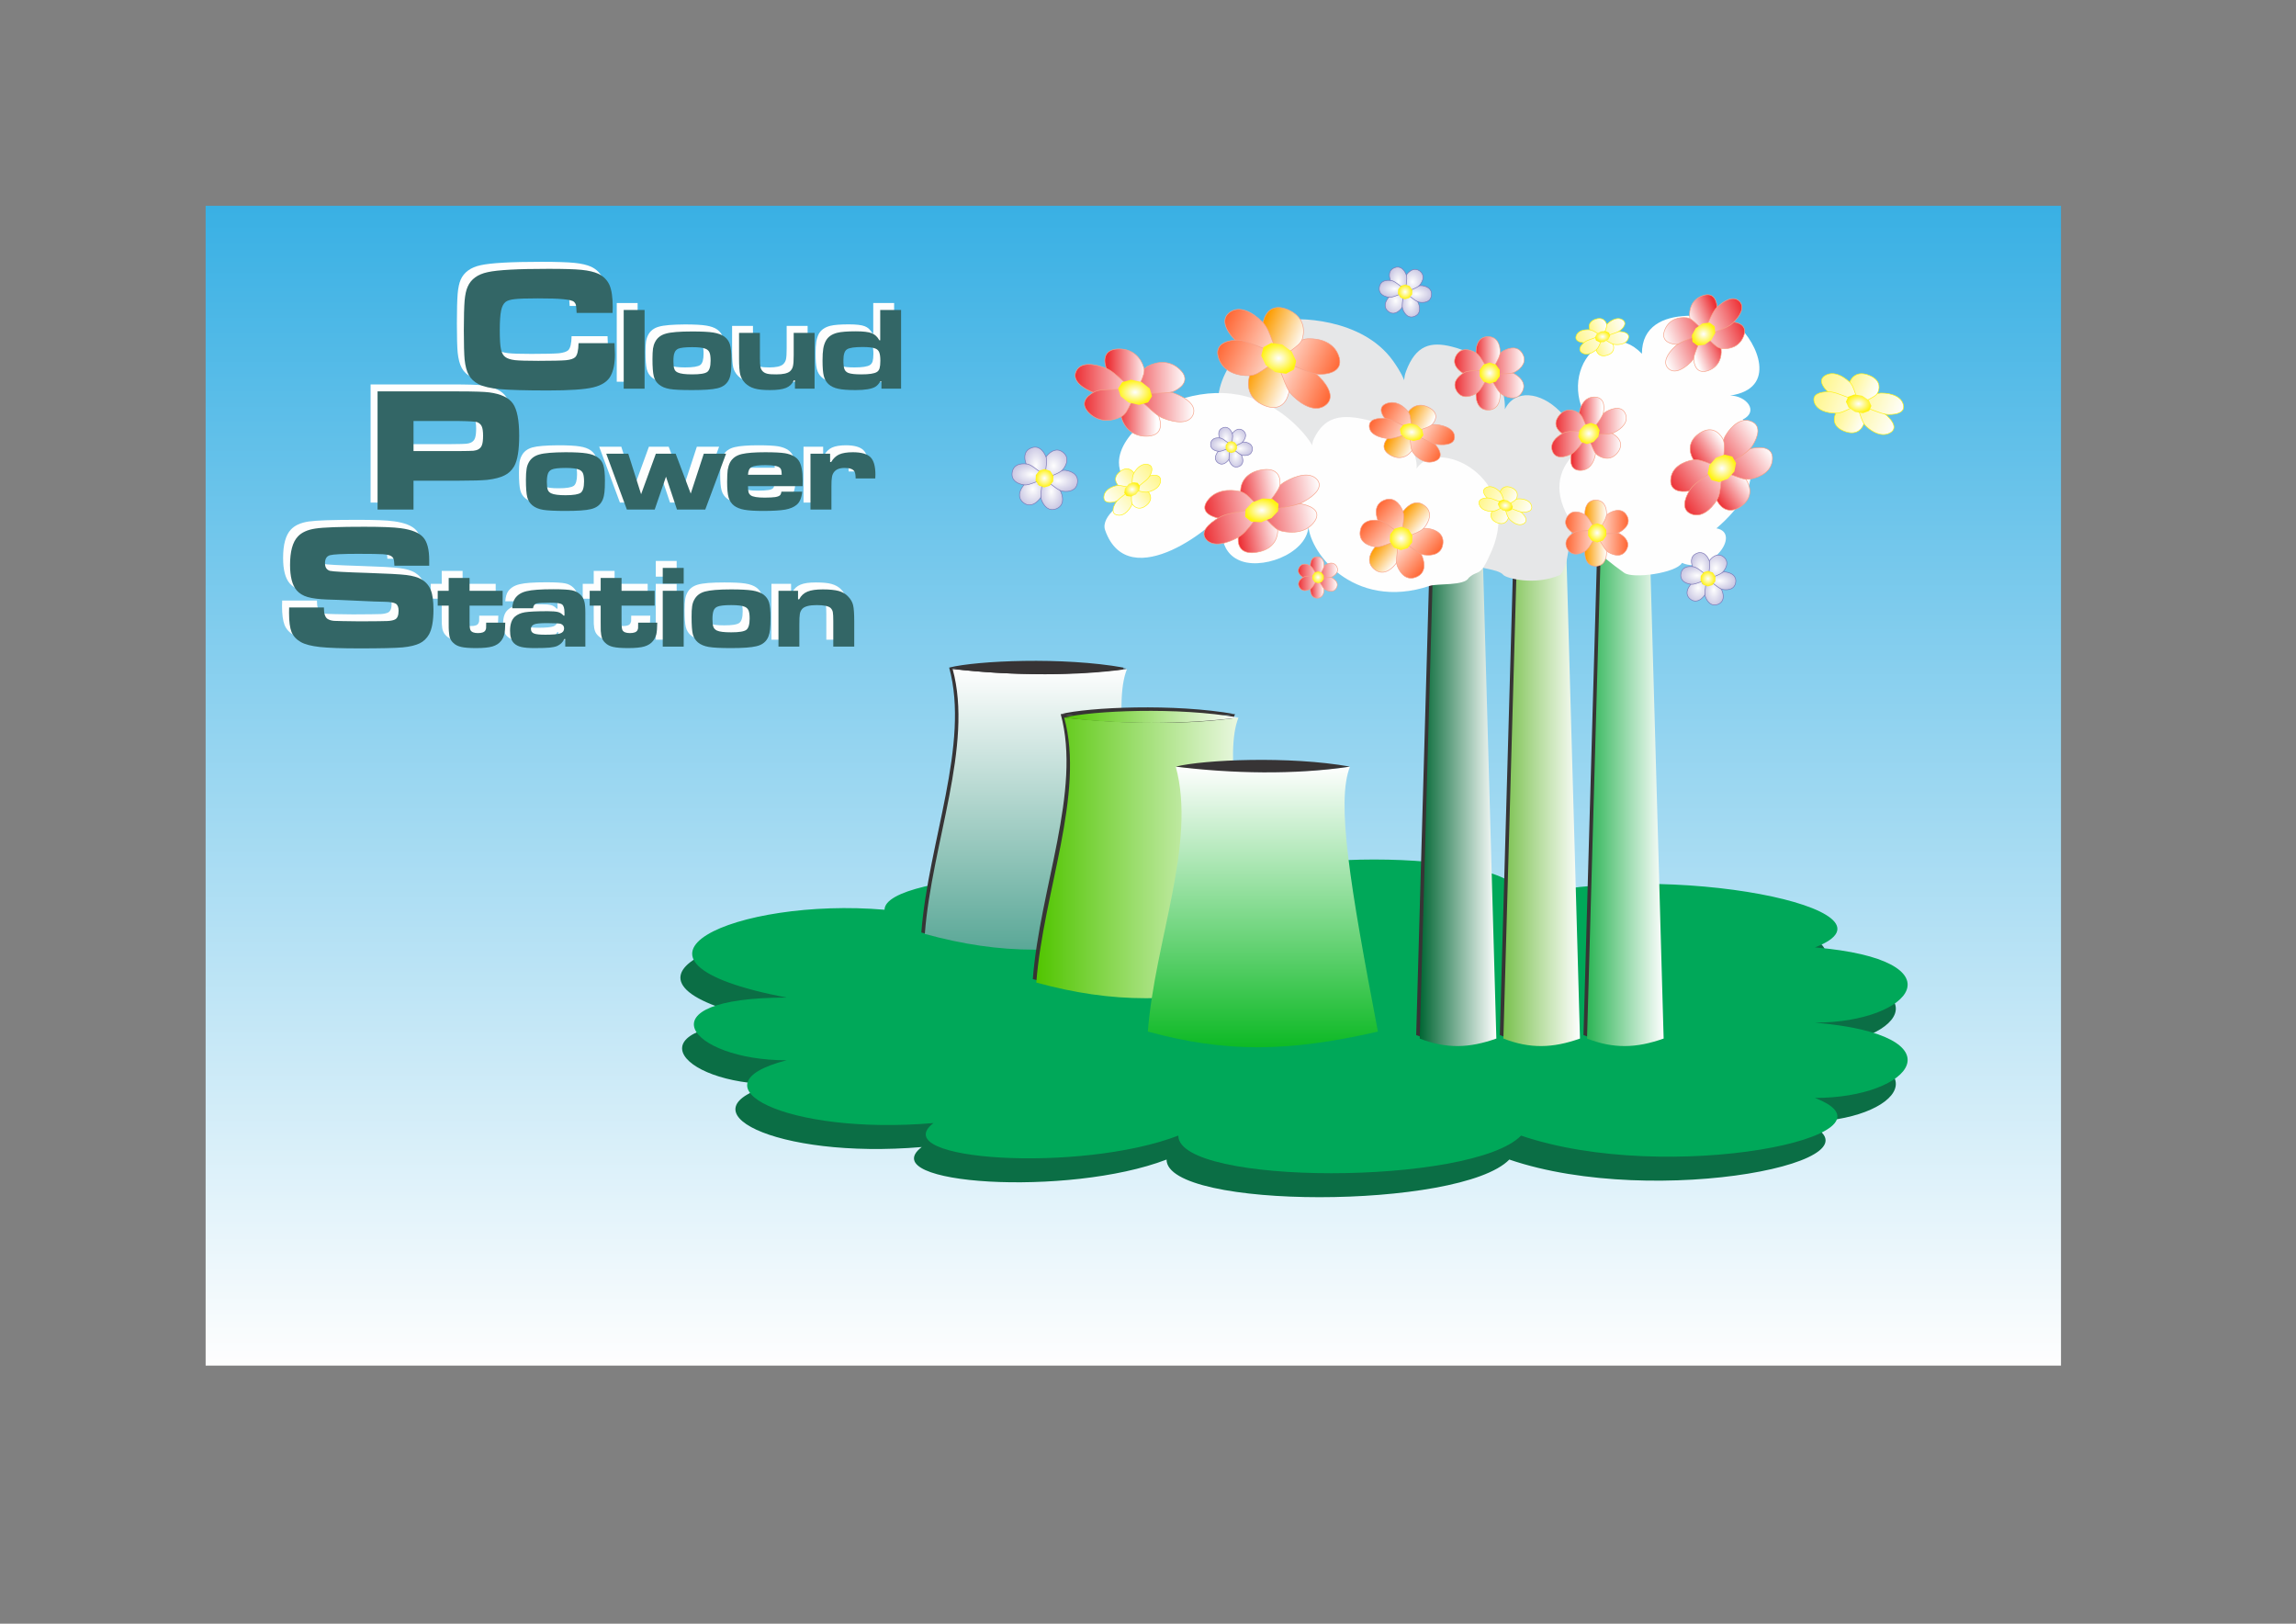 <?xml version="1.0" encoding="UTF-8"?>
<!DOCTYPE svg PUBLIC "-//W3C//DTD SVG 1.1//EN" "http://www.w3.org/Graphics/SVG/1.1/DTD/svg11.dtd">
<!-- Creator: CorelDRAW X6 -->
<svg xmlns="http://www.w3.org/2000/svg" xml:space="preserve" width="297mm" height="210mm" version="1.1" style="shape-rendering:geometricPrecision; text-rendering:geometricPrecision; image-rendering:optimizeQuality; fill-rule:evenodd; clip-rule:evenodd"
viewBox="0 0 29700 21000"
 xmlns:xlink="http://www.w3.org/1999/xlink">
 <rect x="0" y="0" width="29700" height="21000" fill="#808080" stroke="none"/>
 <defs>
  <style type="text/css">
   <![CDATA[
    .str2 {stroke:#7A75B5;stroke-width:7.62}
    .str0 {stroke:#F6A087;stroke-width:7.62}
    .str3 {stroke:#FEFEFE;stroke-width:7.62}
    .str1 {stroke:#FFF212;stroke-width:7.62}
    .fil7 {fill:none}
    .fil6 {fill:#373435}
    .fil9 {fill:#E6E7E8}
    .fil16 {fill:#FEFEFE}
    .fil5 {fill:#00A859;fill-rule:nonzero}
    .fil4 {fill:#0B6E45;fill-rule:nonzero}
    .fil3 {fill:#FEFEFE;fill-rule:nonzero}
    .fil17 {fill:#336666;fill-rule:nonzero}
    .fil0 {fill:url(#id14)}
    .fil12 {fill:url(#id15)}
    .fil15 {fill:url(#id16)}
    .fil14 {fill:url(#id17)}
    .fil8 {fill:url(#id18)}
    .fil11 {fill:url(#id19)}
    .fil10 {fill:url(#id20)}
    .fil13 {fill:url(#id21)}
    .fil45 {fill:url(#id22)}
    .fil94 {fill:url(#id23)}
    .fil108 {fill:url(#id24)}
    .fil122 {fill:url(#id25)}
    .fil143 {fill:url(#id26)}
    .fil150 {fill:url(#id27)}
    .fil80 {fill:url(#id28)}
    .fil87 {fill:url(#id29)}
    .fil31 {fill:url(#id30)}
    .fil66 {fill:url(#id31)}
    .fil59 {fill:url(#id32)}
    .fil24 {fill:url(#id33)}
    .fil73 {fill:url(#id34)}
    .fil52 {fill:url(#id35)}
    .fil101 {fill:url(#id36)}
    .fil38 {fill:url(#id37)}
    .fil129 {fill:url(#id38)}
    .fil136 {fill:url(#id39)}
    .fil115 {fill:url(#id40)}
    .fil64 {fill:url(#id41);fill-rule:nonzero}
    .fil61 {fill:url(#id42);fill-rule:nonzero}
    .fil57 {fill:url(#id43);fill-rule:nonzero}
    .fil54 {fill:url(#id44);fill-rule:nonzero}
    .fil22 {fill:url(#id45);fill-rule:nonzero}
    .fil19 {fill:url(#id46);fill-rule:nonzero}
    .fil67 {fill:url(#id47);fill-rule:nonzero}
    .fil70 {fill:url(#id48);fill-rule:nonzero}
    .fil60 {fill:url(#id49);fill-rule:nonzero}
    .fil63 {fill:url(#id50);fill-rule:nonzero}
    .fil53 {fill:url(#id51);fill-rule:nonzero}
    .fil56 {fill:url(#id52);fill-rule:nonzero}
    .fil27 {fill:url(#id53);fill-rule:nonzero}
    .fil65 {fill:url(#id54);fill-rule:nonzero}
    .fil62 {fill:url(#id55);fill-rule:nonzero}
    .fil58 {fill:url(#id56);fill-rule:nonzero}
    .fil55 {fill:url(#id57);fill-rule:nonzero}
    .fil30 {fill:url(#id58);fill-rule:nonzero}
    .fil2 {fill:url(#id59);fill-rule:nonzero}
    .fil1 {fill:url(#id60);fill-rule:nonzero}
    .fil68 {fill:url(#id61);fill-rule:nonzero}
    .fil69 {fill:url(#id62);fill-rule:nonzero}
    .fil71 {fill:url(#id63);fill-rule:nonzero}
    .fil72 {fill:url(#id64);fill-rule:nonzero}
    .fil50 {fill:url(#id65);fill-rule:nonzero}
    .fil47 {fill:url(#id66);fill-rule:nonzero}
    .fil51 {fill:url(#id67);fill-rule:nonzero}
    .fil48 {fill:url(#id68);fill-rule:nonzero}
    .fil20 {fill:url(#id69);fill-rule:nonzero}
    .fil23 {fill:url(#id70);fill-rule:nonzero}
    .fil100 {fill:url(#id71);fill-rule:nonzero}
    .fil40 {fill:url(#id72);fill-rule:nonzero}
    .fil43 {fill:url(#id73);fill-rule:nonzero}
    .fil29 {fill:url(#id74);fill-rule:nonzero}
    .fil26 {fill:url(#id75);fill-rule:nonzero}
    .fil18 {fill:url(#id76);fill-rule:nonzero}
    .fil21 {fill:url(#id77);fill-rule:nonzero}
    .fil97 {fill:url(#id78);fill-rule:nonzero}
    .fil82 {fill:url(#id79);fill-rule:nonzero}
    .fil85 {fill:url(#id80);fill-rule:nonzero}
    .fil78 {fill:url(#id81);fill-rule:nonzero}
    .fil75 {fill:url(#id82);fill-rule:nonzero}
    .fil99 {fill:url(#id83);fill-rule:nonzero}
    .fil138 {fill:url(#id84);fill-rule:nonzero}
    .fil146 {fill:url(#id85);fill-rule:nonzero}
    .fil149 {fill:url(#id86);fill-rule:nonzero}
    .fil49 {fill:url(#id87);fill-rule:nonzero}
    .fil79 {fill:url(#id88);fill-rule:nonzero}
    .fil28 {fill:url(#id89);fill-rule:nonzero}
    .fil25 {fill:url(#id90);fill-rule:nonzero}
    .fil46 {fill:url(#id91);fill-rule:nonzero}
    .fil96 {fill:url(#id92);fill-rule:nonzero}
    .fil145 {fill:url(#id93);fill-rule:nonzero}
    .fil41 {fill:url(#id94);fill-rule:nonzero}
    .fil44 {fill:url(#id95);fill-rule:nonzero}
    .fil141 {fill:url(#id96);fill-rule:nonzero}
    .fil148 {fill:url(#id97);fill-rule:nonzero}
    .fil86 {fill:url(#id98);fill-rule:nonzero}
    .fil90 {fill:url(#id99);fill-rule:nonzero}
    .fil76 {fill:url(#id100);fill-rule:nonzero}
    .fil92 {fill:url(#id101);fill-rule:nonzero}
    .fil93 {fill:url(#id102);fill-rule:nonzero}
    .fil83 {fill:url(#id103);fill-rule:nonzero}
    .fil89 {fill:url(#id104);fill-rule:nonzero}
    .fil34 {fill:url(#id105);fill-rule:nonzero}
    .fil36 {fill:url(#id106);fill-rule:nonzero}
    .fil33 {fill:url(#id107);fill-rule:nonzero}
    .fil37 {fill:url(#id108);fill-rule:nonzero}
    .fil139 {fill:url(#id109);fill-rule:nonzero}
    .fil142 {fill:url(#id110);fill-rule:nonzero}
    .fil106 {fill:url(#id111);fill-rule:nonzero}
    .fil103 {fill:url(#id112);fill-rule:nonzero}
    .fil107 {fill:url(#id113);fill-rule:nonzero}
    .fil104 {fill:url(#id114);fill-rule:nonzero}
    .fil98 {fill:url(#id115);fill-rule:nonzero}
    .fil95 {fill:url(#id116);fill-rule:nonzero}
    .fil39 {fill:url(#id117);fill-rule:nonzero}
    .fil42 {fill:url(#id118);fill-rule:nonzero}
    .fil144 {fill:url(#id119);fill-rule:nonzero}
    .fil147 {fill:url(#id120);fill-rule:nonzero}
    .fil74 {fill:url(#id121);fill-rule:nonzero}
    .fil77 {fill:url(#id122);fill-rule:nonzero}
    .fil81 {fill:url(#id123);fill-rule:nonzero}
    .fil84 {fill:url(#id124);fill-rule:nonzero}
    .fil88 {fill:url(#id125);fill-rule:nonzero}
    .fil91 {fill:url(#id126);fill-rule:nonzero}
    .fil137 {fill:url(#id127);fill-rule:nonzero}
    .fil140 {fill:url(#id128);fill-rule:nonzero}
    .fil35 {fill:url(#id129);fill-rule:nonzero}
    .fil32 {fill:url(#id130);fill-rule:nonzero}
    .fil102 {fill:url(#id131);fill-rule:nonzero}
    .fil105 {fill:url(#id132);fill-rule:nonzero}
    .fil135 {fill:url(#id133);fill-rule:nonzero}
    .fil130 {fill:url(#id134);fill-rule:nonzero}
    .fil134 {fill:url(#id135);fill-rule:nonzero}
    .fil132 {fill:url(#id136);fill-rule:nonzero}
    .fil133 {fill:url(#id137);fill-rule:nonzero}
    .fil131 {fill:url(#id138);fill-rule:nonzero}
    .fil114 {fill:url(#id139);fill-rule:nonzero}
    .fil109 {fill:url(#id140);fill-rule:nonzero}
    .fil113 {fill:url(#id141);fill-rule:nonzero}
    .fil111 {fill:url(#id142);fill-rule:nonzero}
    .fil112 {fill:url(#id143);fill-rule:nonzero}
    .fil110 {fill:url(#id144);fill-rule:nonzero}
    .fil128 {fill:url(#id145);fill-rule:nonzero}
    .fil123 {fill:url(#id146);fill-rule:nonzero}
    .fil127 {fill:url(#id147);fill-rule:nonzero}
    .fil125 {fill:url(#id148);fill-rule:nonzero}
    .fil126 {fill:url(#id149);fill-rule:nonzero}
    .fil124 {fill:url(#id150);fill-rule:nonzero}
    .fil121 {fill:url(#id151);fill-rule:nonzero}
    .fil116 {fill:url(#id152);fill-rule:nonzero}
    .fil120 {fill:url(#id153);fill-rule:nonzero}
    .fil118 {fill:url(#id154);fill-rule:nonzero}
    .fil119 {fill:url(#id155);fill-rule:nonzero}
    .fil117 {fill:url(#id156);fill-rule:nonzero}
   ]]>
  </style>
   <mask id="id0">
  <linearGradient id="id1" gradientUnits="userSpaceOnUse" x1="20269.7" y1="12032.5" x2="20407.7" y2="9172.97">
   <stop offset="0" style="stop-opacity:1; stop-color:white"/>
   <stop offset="0.651" style="stop-opacity:0.502; stop-color:white"/>
   <stop offset="1" style="stop-opacity:0; stop-color:white"/>
  </linearGradient>
    <rect style="fill:url(#id1)" x="16442" y="8221" width="7793" height="4763"/>
   </mask>
   <mask id="id2">
  <linearGradient id="id3" gradientUnits="userSpaceOnUse" x1="12976.4" y1="12032.5" x2="13114.4" y2="9172.97">
   <stop offset="0" style="stop-opacity:1; stop-color:white"/>
   <stop offset="0.651" style="stop-opacity:0.502; stop-color:white"/>
   <stop offset="1" style="stop-opacity:0; stop-color:white"/>
  </linearGradient>
    <rect style="fill:url(#id3)" x="9149" y="8221" width="7793" height="4763"/>
   </mask>
   <mask id="id4">
  <linearGradient id="id5" gradientUnits="userSpaceOnUse" x1="17264.8" y1="15911.2" x2="17311.4" y2="13029.6">
   <stop offset="0" style="stop-opacity:1; stop-color:white"/>
   <stop offset="0.702" style="stop-opacity:0.502; stop-color:white"/>
   <stop offset="1" style="stop-opacity:0; stop-color:white"/>
  </linearGradient>
    <rect style="fill:url(#id5)" x="14596" y="12445" width="5384" height="4051"/>
   </mask>
   <mask id="id6">
  <linearGradient id="id7" gradientUnits="userSpaceOnUse" x1="21430.6" y1="15554.6" x2="21566.5" y2="13273.6">
   <stop offset="0" style="stop-opacity:1; stop-color:white"/>
   <stop offset="0.651" style="stop-opacity:0.502; stop-color:white"/>
   <stop offset="1" style="stop-opacity:0; stop-color:white"/>
  </linearGradient>
    <rect style="fill:url(#id7)" x="17661" y="12513" width="7676" height="3803"/>
   </mask>
   <mask id="id8">
  <linearGradient id="id9" gradientUnits="userSpaceOnUse" x1="24248" y1="12986.9" x2="24319.4" y2="11706.6">
   <stop offset="0" style="stop-opacity:1; stop-color:white"/>
   <stop offset="0.651" style="stop-opacity:0.502; stop-color:white"/>
   <stop offset="1" style="stop-opacity:0; stop-color:white"/>
  </linearGradient>
    <rect style="fill:url(#id9)" x="22237" y="11261" width="4094" height="2171"/>
   </mask>
   <mask id="id10">
  <linearGradient id="id11" gradientUnits="userSpaceOnUse" x1="9439.36" y1="14414.5" x2="9546.06" y2="12142.3">
   <stop offset="0" style="stop-opacity:1; stop-color:white"/>
   <stop offset="0.651" style="stop-opacity:0.502; stop-color:white"/>
   <stop offset="1" style="stop-opacity:0; stop-color:white"/>
  </linearGradient>
    <rect style="fill:url(#id11)" x="6466" y="11377" width="6053" height="3803"/>
   </mask>
   <mask id="id12">
  <linearGradient id="id13" gradientUnits="userSpaceOnUse" x1="13163.7" y1="15910.4" x2="12919.9" y2="11929">
   <stop offset="0" style="stop-opacity:1; stop-color:white"/>
   <stop offset="0.302" style="stop-opacity:0.502; stop-color:white"/>
   <stop offset="1" style="stop-opacity:0; stop-color:white"/>
  </linearGradient>
    <rect style="fill:url(#id13)" x="10516" y="11850" width="5051" height="4139"/>
   </mask>
  <linearGradient id="id14" gradientUnits="userSpaceOnUse" x1="14660" y1="2662.5" x2="14660" y2="17662.5">
   <stop offset="0" style="stop-color:#39B0E4"/>
   <stop offset="1" style="stop-color:#FEFEFE"/>
  </linearGradient>
  <linearGradient id="id15" gradientUnits="userSpaceOnUse" x1="13766.1" y1="9256.34" x2="16020.2" y2="9256.34">
   <stop offset="0" style="stop-color:#51C500"/>
   <stop offset="1" style="stop-color:#FEFEFE"/>
  </linearGradient>
  <linearGradient id="id16" gradientUnits="userSpaceOnUse" x1="18364.6" y1="10298" x2="19356.4" y2="10298">
   <stop offset="0" style="stop-color:#006633"/>
   <stop offset="1" style="stop-color:#FEFEFE"/>
  </linearGradient>
  <linearGradient id="id17" gradientUnits="userSpaceOnUse" x1="20528.6" y1="10298" x2="21520.4" y2="10298">
   <stop offset="0" style="stop-color:#2BB454"/>
   <stop offset="1" style="stop-color:#FEFEFE"/>
  </linearGradient>
  <linearGradient id="id18" gradientUnits="userSpaceOnUse" x1="19446.6" y1="10298" x2="20438.4" y2="10298">
   <stop offset="0" style="stop-color:#7AC14E"/>
   <stop offset="1" style="stop-color:#FEFEFE"/>
  </linearGradient>
  <linearGradient id="id19" gradientUnits="userSpaceOnUse" xlink:href="#id15" x1="13405.4" y1="11129.7" x2="16380.9" y2="11129.7">
  </linearGradient>
  <linearGradient id="id20" gradientUnits="userSpaceOnUse" x1="13450.5" y1="12349.8" x2="13450.5" y2="8652.96">
   <stop offset="0" style="stop-color:#57A695"/>
   <stop offset="1" style="stop-color:#FEFEFE"/>
  </linearGradient>
  <linearGradient id="id21" gradientUnits="userSpaceOnUse" x1="16335.8" y1="13612.1" x2="16335.8" y2="9915.29">
   <stop offset="0" style="stop-color:#09B821"/>
   <stop offset="1" style="stop-color:#FEFEFE"/>
  </linearGradient>
  <radialGradient id="id22" gradientUnits="objectBoundingBox" cx="49.998%" cy="50%" r="50.002%" fx="49.998%" fy="50%">
   <stop offset="0" style="stop-color:#FEFEFE"/>
   <stop offset="1" style="stop-color:#FFF212"/>
  </radialGradient>
  <radialGradient id="id23" gradientUnits="objectBoundingBox" xlink:href="#id22" cx="50.002%" cy="50.003%" r="50.002%" fx="50.002%" fy="50.003%">
  </radialGradient>
  <radialGradient id="id24" gradientUnits="objectBoundingBox" xlink:href="#id22" cx="50%" cy="50%" r="50%" fx="50%" fy="50%">
  </radialGradient>
  <radialGradient id="id25" gradientUnits="objectBoundingBox" xlink:href="#id22" cx="49.997%" cy="50%" r="50%" fx="49.997%" fy="50%">
  </radialGradient>
  <radialGradient id="id26" gradientUnits="objectBoundingBox" xlink:href="#id22" cx="50%" cy="50.002%" r="50%" fx="50%" fy="50.002%">
  </radialGradient>
  <radialGradient id="id27" gradientUnits="objectBoundingBox" xlink:href="#id22" cx="49.999%" cy="50%" r="50.001%" fx="49.999%" fy="50%">
  </radialGradient>
  <radialGradient id="id28" gradientUnits="objectBoundingBox" xlink:href="#id22" cx="49.997%" cy="50.003%" r="50.003%" fx="49.997%" fy="50.003%">
  </radialGradient>
  <radialGradient id="id29" gradientUnits="objectBoundingBox" xlink:href="#id22" cx="49.998%" cy="50%" r="50.002%" fx="49.998%" fy="50%">
  </radialGradient>
  <radialGradient id="id30" gradientUnits="objectBoundingBox" xlink:href="#id22" cx="50.001%" cy="50%" r="50.001%" fx="50.001%" fy="50%">
  </radialGradient>
  <radialGradient id="id31" gradientUnits="objectBoundingBox" xlink:href="#id22" cx="50%" cy="50%" r="50%" fx="50%" fy="50%">
  </radialGradient>
  <radialGradient id="id32" gradientUnits="objectBoundingBox" xlink:href="#id22" cx="49.998%" cy="50%" r="50%" fx="49.998%" fy="50%">
  </radialGradient>
  <radialGradient id="id33" gradientUnits="objectBoundingBox" xlink:href="#id22" cx="49.998%" cy="50.002%" r="50.002%" fx="49.998%" fy="50.002%">
  </radialGradient>
  <radialGradient id="id34" gradientUnits="objectBoundingBox" xlink:href="#id22" cx="49.998%" cy="50.002%" r="50.002%" fx="49.998%" fy="50.002%">
  </radialGradient>
  <radialGradient id="id35" gradientUnits="objectBoundingBox" xlink:href="#id22" cx="50%" cy="50%" r="50%" fx="50%" fy="50%">
  </radialGradient>
  <radialGradient id="id36" gradientUnits="objectBoundingBox" xlink:href="#id22" cx="50%" cy="50%" r="50%" fx="50%" fy="50%">
  </radialGradient>
  <radialGradient id="id37" gradientUnits="objectBoundingBox" xlink:href="#id22" cx="50%" cy="50%" r="50%" fx="50%" fy="50%">
  </radialGradient>
  <radialGradient id="id38" gradientUnits="objectBoundingBox" xlink:href="#id22" cx="50%" cy="50%" r="50%" fx="50%" fy="50%">
  </radialGradient>
  <radialGradient id="id39" gradientUnits="objectBoundingBox" xlink:href="#id22" cx="50%" cy="50.002%" r="50.002%" fx="50%" fy="50.002%">
  </radialGradient>
  <radialGradient id="id40" gradientUnits="objectBoundingBox" xlink:href="#id22" cx="49.997%" cy="50%" r="50%" fx="49.997%" fy="50%">
  </radialGradient>
  <linearGradient id="id41" gradientUnits="userSpaceOnUse" x1="16794" y1="7400.94" x2="17098.5" y2="7400.94">
   <stop offset="0" style="stop-color:#ED3237"/>
   <stop offset="1" style="stop-color:#FEFEFE"/>
  </linearGradient>
  <linearGradient id="id42" gradientUnits="userSpaceOnUse" xlink:href="#id41" x1="16994.7" y1="7542.65" x2="17299.2" y2="7542.65">
  </linearGradient>
  <linearGradient id="id43" gradientUnits="userSpaceOnUse" xlink:href="#id41" x1="18815.4" y1="4708.83" x2="19355" y2="4708.83">
  </linearGradient>
  <linearGradient id="id44" gradientUnits="userSpaceOnUse" xlink:href="#id41" x1="19171" y1="4959.96" x2="19710.5" y2="4959.96">
  </linearGradient>
  <linearGradient id="id45" gradientUnits="userSpaceOnUse" xlink:href="#id41" x1="20121.5" y1="5489.65" x2="20661" y2="5489.65">
  </linearGradient>
  <linearGradient id="id46" gradientUnits="userSpaceOnUse" xlink:href="#id41" x1="20429" y1="5740.78" x2="20968.6" y2="5740.78">
  </linearGradient>
  <linearGradient id="id47" gradientUnits="userSpaceOnUse" x1="20501.3" y1="7053.01" x2="20782" y2="7053.01">
   <stop offset="0" style="stop-color:#FD9C00"/>
   <stop offset="1" style="stop-color:#FEFEFE"/>
  </linearGradient>
  <linearGradient id="id48" gradientUnits="userSpaceOnUse" xlink:href="#id47" x1="20501.3" y1="6737.06" x2="20782" y2="6737.06">
  </linearGradient>
  <linearGradient id="id49" gradientUnits="userSpaceOnUse" xlink:href="#id41" x1="16950.7" y1="7567.47" x2="17126.7" y2="7567.47">
  </linearGradient>
  <linearGradient id="id50" gradientUnits="userSpaceOnUse" xlink:href="#id41" x1="16950.7" y1="7369.36" x2="17126.7" y2="7369.36">
  </linearGradient>
  <linearGradient id="id51" gradientUnits="userSpaceOnUse" xlink:href="#id41" x1="19093.1" y1="5003.9" x2="19405" y2="5003.9">
  </linearGradient>
  <linearGradient id="id52" gradientUnits="userSpaceOnUse" xlink:href="#id41" x1="19093.1" y1="4652.83" x2="19405" y2="4652.83">
  </linearGradient>
  <linearGradient id="id53" gradientUnits="userSpaceOnUse" xlink:href="#id41" x1="14487" y1="4909.21" x2="15334.3" y2="4909.21">
  </linearGradient>
  <linearGradient id="id54" gradientUnits="userSpaceOnUse" xlink:href="#id41" x1="16796.5" y1="7533.26" x2="17101" y2="7533.26">
  </linearGradient>
  <linearGradient id="id55" gradientUnits="userSpaceOnUse" xlink:href="#id41" x1="16998.3" y1="7388.57" x2="17302.8" y2="7388.57">
  </linearGradient>
  <linearGradient id="id56" gradientUnits="userSpaceOnUse" xlink:href="#id41" x1="18819.9" y1="4943.28" x2="19359.5" y2="4943.28">
  </linearGradient>
  <linearGradient id="id57" gradientUnits="userSpaceOnUse" xlink:href="#id41" x1="19177.5" y1="4686.9" x2="19717.1" y2="4686.9">
  </linearGradient>
  <linearGradient id="id58" gradientUnits="userSpaceOnUse" xlink:href="#id41" x1="14019.6" y1="5214.32" x2="14866.9" y2="5214.32">
  </linearGradient>
  <linearGradient id="id59" gradientUnits="userSpaceOnUse" x1="13045.4" y1="12974.3" x2="13045.4" y2="8231.2">
   <stop offset="0" style="stop-color:#00A859"/>
   <stop offset="1" style="stop-color:#FEFEFE"/>
  </linearGradient>
  <linearGradient id="id60" gradientUnits="userSpaceOnUse" xlink:href="#id59" x1="20338.7" y1="12974.3" x2="20338.7" y2="8231.2">
  </linearGradient>
  <linearGradient id="id61" gradientUnits="userSpaceOnUse" x1="21060.4" y1="7018.69" x2="20567.8" y2="7008.21">
   <stop offset="0" style="stop-color:#FF6633"/>
   <stop offset="0.49" style="stop-color:#FFB298"/>
   <stop offset="1" style="stop-color:#FEFEFE"/>
  </linearGradient>
  <linearGradient id="id62" gradientUnits="userSpaceOnUse" xlink:href="#id61" x1="21066.3" y1="6772.95" x2="20573.7" y2="6762.47">
  </linearGradient>
  <linearGradient id="id63" gradientUnits="userSpaceOnUse" x1="20250.2" y1="6778.07" x2="20738.1" y2="6796.83">
   <stop offset="0" style="stop-color:#FF6633"/>
   <stop offset="1" style="stop-color:#FEFEFE"/>
  </linearGradient>
  <linearGradient id="id64" gradientUnits="userSpaceOnUse" xlink:href="#id63" x1="20254.2" y1="6989.06" x2="20742.1" y2="7007.82">
  </linearGradient>
  <linearGradient id="id65" gradientUnits="userSpaceOnUse" xlink:href="#id41" x1="15582.2" y1="6599.72" x2="16467.6" y2="6445.42">
  </linearGradient>
  <linearGradient id="id66" gradientUnits="userSpaceOnUse" xlink:href="#id41" x1="16151.5" y1="6779.92" x2="17036.9" y2="6625.62">
  </linearGradient>
  <linearGradient id="id67" gradientUnits="userSpaceOnUse" xlink:href="#id41" x1="15570.4" y1="6862.62" x2="16468.2" y2="6706.16">
  </linearGradient>
  <linearGradient id="id68" gradientUnits="userSpaceOnUse" xlink:href="#id41" x1="16171.1" y1="6472.68" x2="17069" y2="6316.22">
  </linearGradient>
  <linearGradient id="id69" gradientUnits="userSpaceOnUse" xlink:href="#id41" x1="20482.6" y1="5467.72" x2="21032.5" y2="5467.72">
  </linearGradient>
  <linearGradient id="id70" gradientUnits="userSpaceOnUse" xlink:href="#id41" x1="20076" y1="5724.1" x2="20625.9" y2="5724.1">
  </linearGradient>
  <linearGradient id="id71" gradientUnits="userSpaceOnUse" x1="20424.1" y1="4515.9" x2="20819.3" y2="4389.82">
   <stop offset="0" style="stop-color:#FFF688"/>
   <stop offset="1" style="stop-color:#FEFEFE"/>
  </linearGradient>
  <linearGradient id="id72" gradientUnits="userSpaceOnUse" xlink:href="#id41" x1="22142.2" y1="4137.72" x2="21518.5" y2="4383.1">
  </linearGradient>
  <linearGradient id="id73" gradientUnits="userSpaceOnUse" xlink:href="#id41" x1="22569.8" y1="4233.57" x2="21946.1" y2="4478.95">
  </linearGradient>
  <linearGradient id="id74" gradientUnits="userSpaceOnUse" xlink:href="#id41" x1="13917.1" y1="4935.32" x2="14783.2" y2="4935.32">
  </linearGradient>
  <linearGradient id="id75" gradientUnits="userSpaceOnUse" xlink:href="#id41" x1="14567.5" y1="5234.16" x2="15433.7" y2="5234.16">
  </linearGradient>
  <linearGradient id="id76" gradientUnits="userSpaceOnUse" xlink:href="#id41" x1="20339.2" y1="5784.72" x2="20658.3" y2="5784.72">
  </linearGradient>
  <linearGradient id="id77" gradientUnits="userSpaceOnUse" xlink:href="#id41" x1="20406.3" y1="5433.66" x2="20725.4" y2="5433.66">
  </linearGradient>
  <linearGradient id="id78" gradientUnits="userSpaceOnUse" xlink:href="#id71" x1="20642.4" y1="4307.15" x2="21022.5" y2="4185.85">
  </linearGradient>
  <linearGradient id="id79" gradientUnits="userSpaceOnUse" xlink:href="#id71" x1="23876.6" y1="5277.89" x2="24510.8" y2="5528.23">
  </linearGradient>
  <linearGradient id="id80" gradientUnits="userSpaceOnUse" xlink:href="#id71" x1="23546.3" y1="4922.29" x2="24190.3" y2="5176.45">
  </linearGradient>
  <linearGradient id="id81" gradientUnits="userSpaceOnUse" xlink:href="#id71" x1="19182.2" y1="6350.63" x2="19557.6" y2="6508.13">
  </linearGradient>
  <linearGradient id="id82" gradientUnits="userSpaceOnUse" xlink:href="#id71" x1="19376.3" y1="6572.84" x2="19746.2" y2="6728.04">
  </linearGradient>
  <linearGradient id="id83" gradientUnits="userSpaceOnUse" xlink:href="#id71" x1="20387.3" y1="4400.43" x2="20776.1" y2="4276.37">
  </linearGradient>
  <linearGradient id="id84" gradientUnits="userSpaceOnUse" xlink:href="#id61" x1="18635.1" y1="5911.34" x2="18089.4" y2="5619.44">
  </linearGradient>
  <linearGradient id="id85" gradientUnits="userSpaceOnUse" xlink:href="#id61" x1="17320.5" y1="4772.25" x2="16429.4" y2="4379.21">
  </linearGradient>
  <linearGradient id="id86" gradientUnits="userSpaceOnUse" xlink:href="#id63" x1="15763.6" y1="4461.22" x2="16650.3" y2="4865.96">
  </linearGradient>
  <linearGradient id="id87" gradientUnits="userSpaceOnUse" xlink:href="#id41" x1="16034.9" y1="6458.52" x2="16558.7" y2="6367.26">
  </linearGradient>
  <linearGradient id="id88" gradientUnits="userSpaceOnUse" xlink:href="#id71" x1="19137.8" y1="6463.44" x2="19514.3" y2="6621.4">
  </linearGradient>
  <linearGradient id="id89" gradientUnits="userSpaceOnUse" xlink:href="#id41" x1="14338.5" y1="4868.68" x2="14835.5" y2="4868.68">
  </linearGradient>
  <linearGradient id="id90" gradientUnits="userSpaceOnUse" xlink:href="#id41" x1="14467.3" y1="5286.48" x2="14964.3" y2="5286.48">
  </linearGradient>
  <linearGradient id="id91" gradientUnits="userSpaceOnUse" xlink:href="#id41" x1="16015.5" y1="6852.51" x2="16539.3" y2="6761.25">
  </linearGradient>
  <linearGradient id="id92" gradientUnits="userSpaceOnUse" xlink:href="#id71" x1="20680.9" y1="4443" x2="21060.6" y2="4321.86">
  </linearGradient>
  <linearGradient id="id93" gradientUnits="userSpaceOnUse" xlink:href="#id61" x1="17215.7" y1="5121.89" x2="16333" y2="4732.57">
  </linearGradient>
  <linearGradient id="id94" gradientUnits="userSpaceOnUse" xlink:href="#id41" x1="22160.6" y1="4417.63" x2="21538.3" y2="4662.43">
  </linearGradient>
  <linearGradient id="id95" gradientUnits="userSpaceOnUse" xlink:href="#id41" x1="22541.1" y1="3998.28" x2="21918.9" y2="4243.08">
  </linearGradient>
  <linearGradient id="id96" gradientUnits="userSpaceOnUse" xlink:href="#id63" x1="17869.1" y1="5270.75" x2="18400.3" y2="5563.59">
  </linearGradient>
  <linearGradient id="id97" gradientUnits="userSpaceOnUse" xlink:href="#id63" x1="15837.1" y1="4154.18" x2="16716.5" y2="4555.56">
  </linearGradient>
  <linearGradient id="id98" gradientUnits="userSpaceOnUse" xlink:href="#id71" x1="23474.1" y1="5104.05" x2="24113.3" y2="5356.35">
  </linearGradient>
  <linearGradient id="id99" gradientUnits="userSpaceOnUse" xlink:href="#id71" x1="14757.3" y1="6346.06" x2="14394.7" y2="6621.52">
  </linearGradient>
  <linearGradient id="id100" gradientUnits="userSpaceOnUse" xlink:href="#id71" x1="19436.6" y1="6445.08" x2="19804" y2="6599.26">
  </linearGradient>
  <linearGradient id="id101" gradientUnits="userSpaceOnUse" xlink:href="#id71" x1="14993.4" y1="6150.61" x2="14624" y2="6431.13">
  </linearGradient>
  <linearGradient id="id102" gradientUnits="userSpaceOnUse" xlink:href="#id71" x1="14905.9" y1="6044.72" x2="14539.5" y2="6323.04">
  </linearGradient>
  <linearGradient id="id103" gradientUnits="userSpaceOnUse" xlink:href="#id71" x1="23982.2" y1="5074.68" x2="24606.1" y2="5320.94">
  </linearGradient>
  <linearGradient id="id104" gradientUnits="userSpaceOnUse" xlink:href="#id71" x1="14663.8" y1="6216.44" x2="14303.5" y2="6490.08">
  </linearGradient>
  <linearGradient id="id105" gradientUnits="userSpaceOnUse" xlink:href="#id41" x1="22077.5" y1="6000.18" x2="22746.4" y2="5539.94">
  </linearGradient>
  <linearGradient id="id106" gradientUnits="userSpaceOnUse" xlink:href="#id41" x1="21645.4" y1="6327.95" x2="22314" y2="5867.85">
  </linearGradient>
  <linearGradient id="id107" gradientUnits="userSpaceOnUse" xlink:href="#id41" x1="22225.1" y1="6276.95" x2="22893.7" y2="5816.89">
  </linearGradient>
  <linearGradient id="id108" gradientUnits="userSpaceOnUse" xlink:href="#id41" x1="21784.3" y1="6557.18" x2="22453.1" y2="6096.96">
  </linearGradient>
  <linearGradient id="id109" gradientUnits="userSpaceOnUse" xlink:href="#id61" x1="18777" y1="5733.2" x2="18241.2" y2="5446.58">
  </linearGradient>
  <linearGradient id="id110" gradientUnits="userSpaceOnUse" xlink:href="#id63" x1="17752.9" y1="5426.56" x2="18284.6" y2="5719.6">
  </linearGradient>
  <linearGradient id="id111" gradientUnits="userSpaceOnUse" xlink:href="#id63" x1="17812.9" y1="6539.38" x2="18273.3" y2="6932.1">
  </linearGradient>
  <linearGradient id="id112" gradientUnits="userSpaceOnUse" xlink:href="#id61" x1="18412.3" y1="7388.65" x2="17947.4" y2="7005.69">
  </linearGradient>
  <linearGradient id="id113" gradientUnits="userSpaceOnUse" xlink:href="#id63" x1="17659" y1="6748.34" x2="18113.9" y2="7136.34">
  </linearGradient>
  <linearGradient id="id114" gradientUnits="userSpaceOnUse" xlink:href="#id61" x1="18603.8" y1="7155.21" x2="18141" y2="6774.01">
  </linearGradient>
  <linearGradient id="id115" gradientUnits="userSpaceOnUse" xlink:href="#id71" x1="20576.5" y1="4309.7" x2="20799.4" y2="4238.56">
  </linearGradient>
  <linearGradient id="id116" gradientUnits="userSpaceOnUse" xlink:href="#id71" x1="20631.7" y1="4482.59" x2="20854.6" y2="4411.45">
  </linearGradient>
  <linearGradient id="id117" gradientUnits="userSpaceOnUse" xlink:href="#id41" x1="22222.6" y1="4059.86" x2="21864.3" y2="4200.82">
  </linearGradient>
  <linearGradient id="id118" gradientUnits="userSpaceOnUse" xlink:href="#id41" x1="22256.7" y1="4415.62" x2="21898.4" y2="4556.58">
  </linearGradient>
  <linearGradient id="id119" gradientUnits="userSpaceOnUse" xlink:href="#id47" x1="16189" y1="4743.52" x2="16705.2" y2="4961.44">
  </linearGradient>
  <linearGradient id="id120" gradientUnits="userSpaceOnUse" xlink:href="#id47" x1="16304.6" y1="4285.78" x2="16820.8" y2="4503.7">
  </linearGradient>
  <linearGradient id="id121" gradientUnits="userSpaceOnUse" xlink:href="#id71" x1="19313.1" y1="6570.95" x2="19531.4" y2="6662.55">
  </linearGradient>
  <linearGradient id="id122" gradientUnits="userSpaceOnUse" xlink:href="#id71" x1="19383.3" y1="6403.62" x2="19601.6" y2="6495.22">
  </linearGradient>
  <linearGradient id="id123" gradientUnits="userSpaceOnUse" xlink:href="#id71" x1="23775.5" y1="5277.37" x2="24139.1" y2="5420.93">
  </linearGradient>
  <linearGradient id="id124" gradientUnits="userSpaceOnUse" xlink:href="#id71" x1="23894.9" y1="5009.65" x2="24258.5" y2="5153.21">
  </linearGradient>
  <linearGradient id="id125" gradientUnits="userSpaceOnUse" xlink:href="#id71" x1="14700.7" y1="6156.04" x2="14490" y2="6316.08">
  </linearGradient>
  <linearGradient id="id126" gradientUnits="userSpaceOnUse" xlink:href="#id71" x1="14825" y1="6319.62" x2="14614.3" y2="6479.66">
  </linearGradient>
  <linearGradient id="id127" gradientUnits="userSpaceOnUse" xlink:href="#id47" x1="17988.1" y1="5613.04" x2="18306.9" y2="5777.28">
  </linearGradient>
  <linearGradient id="id128" gradientUnits="userSpaceOnUse" xlink:href="#id47" x1="18168.4" y1="5383.04" x2="18487.2" y2="5547.28">
  </linearGradient>
  <linearGradient id="id129" gradientUnits="userSpaceOnUse" xlink:href="#id41" x1="21956.9" y1="6036.03" x2="22341.3" y2="5771.45">
  </linearGradient>
  <linearGradient id="id130" gradientUnits="userSpaceOnUse" xlink:href="#id41" x1="22156.8" y1="6384.89" x2="22541.3" y2="6120.31">
  </linearGradient>
  <linearGradient id="id131" gradientUnits="userSpaceOnUse" xlink:href="#id47" x1="17847" y1="6996.58" x2="18119.7" y2="7211.64">
  </linearGradient>
  <linearGradient id="id132" gradientUnits="userSpaceOnUse" xlink:href="#id47" x1="18087.3" y1="6691.8" x2="18360" y2="6906.86">
  </linearGradient>
  <radialGradient id="id133" gradientUnits="objectBoundingBox" cx="50%" cy="50.002%" r="50%" fx="50%" fy="50.002%">
   <stop offset="0" style="stop-color:#FEFEFE"/>
   <stop offset="1" style="stop-color:#C8C5E2"/>
  </radialGradient>
  <radialGradient id="id134" gradientUnits="objectBoundingBox" xlink:href="#id133" cx="50%" cy="50.001%" r="50.001%" fx="50%" fy="50.001%">
  </radialGradient>
  <radialGradient id="id135" gradientUnits="objectBoundingBox" xlink:href="#id133" cx="50%" cy="50%" r="50%" fx="50%" fy="50%">
  </radialGradient>
  <radialGradient id="id136" gradientUnits="objectBoundingBox" xlink:href="#id133" cx="50%" cy="50.002%" r="50%" fx="50%" fy="50.002%">
  </radialGradient>
  <radialGradient id="id137" gradientUnits="objectBoundingBox" xlink:href="#id133" cx="50%" cy="50%" r="50%" fx="50%" fy="50%">
  </radialGradient>
  <radialGradient id="id138" gradientUnits="objectBoundingBox" xlink:href="#id133" cx="50%" cy="50.001%" r="50.001%" fx="50%" fy="50.001%">
  </radialGradient>
  <radialGradient id="id139" gradientUnits="objectBoundingBox" xlink:href="#id133" cx="49.998%" cy="50.003%" r="50.002%" fx="49.998%" fy="50.003%">
  </radialGradient>
  <radialGradient id="id140" gradientUnits="objectBoundingBox" xlink:href="#id133" cx="49.998%" cy="50%" r="50%" fx="49.998%" fy="50%">
  </radialGradient>
  <radialGradient id="id141" gradientUnits="objectBoundingBox" xlink:href="#id133" cx="50%" cy="50%" r="50%" fx="50%" fy="50%">
  </radialGradient>
  <radialGradient id="id142" gradientUnits="objectBoundingBox" xlink:href="#id133" cx="49.998%" cy="50%" r="50.002%" fx="49.998%" fy="50%">
  </radialGradient>
  <radialGradient id="id143" gradientUnits="objectBoundingBox" xlink:href="#id133" cx="49.998%" cy="50.002%" r="50.002%" fx="49.998%" fy="50.002%">
  </radialGradient>
  <radialGradient id="id144" gradientUnits="objectBoundingBox" xlink:href="#id133" cx="49.997%" cy="50.002%" r="50.002%" fx="49.997%" fy="50.002%">
  </radialGradient>
  <radialGradient id="id145" gradientUnits="objectBoundingBox" xlink:href="#id133" cx="50%" cy="50%" r="50%" fx="50%" fy="50%">
  </radialGradient>
  <radialGradient id="id146" gradientUnits="objectBoundingBox" xlink:href="#id133" cx="49.998%" cy="50%" r="50%" fx="49.998%" fy="50%">
  </radialGradient>
  <radialGradient id="id147" gradientUnits="objectBoundingBox" xlink:href="#id133" cx="50%" cy="50%" r="50%" fx="50%" fy="50%">
  </radialGradient>
  <radialGradient id="id148" gradientUnits="objectBoundingBox" xlink:href="#id133" cx="49.999%" cy="50.002%" r="50.001%" fx="49.999%" fy="50.002%">
  </radialGradient>
  <radialGradient id="id149" gradientUnits="objectBoundingBox" xlink:href="#id133" cx="50%" cy="50.001%" r="50.001%" fx="50%" fy="50.001%">
  </radialGradient>
  <radialGradient id="id150" gradientUnits="objectBoundingBox" xlink:href="#id133" cx="50%" cy="50%" r="50%" fx="50%" fy="50%">
  </radialGradient>
  <radialGradient id="id151" gradientUnits="objectBoundingBox" xlink:href="#id133" cx="49.999%" cy="50.002%" r="50.001%" fx="49.999%" fy="50.002%">
  </radialGradient>
  <radialGradient id="id152" gradientUnits="objectBoundingBox" xlink:href="#id133" cx="49.998%" cy="50.001%" r="50.001%" fx="49.998%" fy="50.001%">
  </radialGradient>
  <radialGradient id="id153" gradientUnits="objectBoundingBox" xlink:href="#id133" cx="50%" cy="50.001%" r="50.001%" fx="50%" fy="50.001%">
  </radialGradient>
  <radialGradient id="id154" gradientUnits="objectBoundingBox" xlink:href="#id133" cx="50%" cy="50%" r="50%" fx="50%" fy="50%">
  </radialGradient>
  <radialGradient id="id155" gradientUnits="objectBoundingBox" xlink:href="#id133" cx="50%" cy="50.001%" r="50.001%" fx="50%" fy="50.001%">
  </radialGradient>
  <radialGradient id="id156" gradientUnits="objectBoundingBox" xlink:href="#id133" cx="50%" cy="50%" r="50%" fx="50%" fy="50%">
  </radialGradient>
 </defs>
 <g id="Layer_x0020_1">
  <rect class="fil0" x="2660" y="2662" width="24000" height="15000"/>
  <path class="fil1" style="mask:url(#id0)" d="M17056 10318c-1253,-569 -313,-1518 626,-1328 0,-569 1566,-759 2192,-190 0,-759 1879,-759 1879,0 940,-569 2506,190 1879,759 940,190 627,1139 0,1139 940,189 627,1138 0,1138 627,569 -939,1328 -1879,569 -313,759 -2192,759 -2192,0 -626,569 -1879,380 -1566,-190 -939,190 -1566,-569 -939,-948 -627,0 -940,-949 0,-949z"/>
  <path class="fil2" style="mask:url(#id2)" d="M9763 10318c-1253,-569 -314,-1518 626,-1328 0,-569 1566,-759 2192,-190 0,-759 1879,-759 1879,0 940,-569 2505,190 1879,759 940,190 626,1139 0,1139 940,189 626,1138 0,1138 626,569 -939,1328 -1879,569 -313,759 -2192,759 -2192,0 -626,569 -1879,380 -1566,-190 -939,190 -1566,-569 -939,-948 -627,0 -940,-949 0,-949z"/>
  <path class="fil3" d="M7394 4348l465 0c3,75 5,123 5,144 0,118 -18,210 -53,276 -38,74 -114,125 -227,152 -113,26 -307,40 -584,40 -291,0 -498,-6 -621,-17 -124,-11 -217,-33 -280,-65 -56,-29 -98,-68 -125,-117 -27,-49 -45,-117 -54,-203 -6,-69 -10,-194 -10,-375 0,-177 4,-305 10,-383 7,-78 20,-139 39,-182 43,-97 129,-160 259,-188 130,-29 392,-44 786,-44 197,0 340,5 429,14 90,9 161,26 214,50 69,33 118,81 147,146 28,64 42,160 42,285 0,6 0,32 -2,76l-465 0c-2,-51 -6,-84 -9,-101 -5,-18 -13,-31 -26,-43 -18,-15 -63,-27 -135,-33 -73,-8 -182,-11 -329,-11 -146,0 -246,3 -302,9 -56,7 -96,19 -119,38 -28,22 -47,60 -57,112 -11,53 -17,137 -17,253 0,115 5,197 15,244 10,47 28,81 56,102 26,20 67,34 125,40 56,7 158,10 302,10 179,0 297,-3 357,-8 59,-7 99,-20 120,-39 28,-26 42,-87 44,-182z"/>
  <polygon id="1" class="fil3" points="7978,3919 8248,3919 8248,4937 7978,4937 "/>
  <path id="2" class="fil3" d="M8861 4196c123,0 215,5 275,15 61,10 109,27 143,52 36,26 60,59 73,101 13,42 20,108 20,198 0,67 -2,117 -6,151 -4,33 -10,64 -20,90 -26,68 -79,111 -158,129 -65,16 -174,23 -326,23 -135,0 -231,-5 -289,-14 -58,-10 -104,-29 -139,-58 -34,-27 -56,-63 -67,-107 -11,-44 -17,-119 -17,-224 0,-59 2,-104 7,-135 5,-32 14,-60 28,-86 27,-52 73,-88 138,-106 65,-19 178,-28 338,-29zm2 203c-89,0 -149,7 -180,21 -23,11 -39,28 -48,52 -10,25 -15,61 -15,109 0,47 5,81 12,101 8,21 23,36 46,46 34,16 96,24 185,24 102,0 167,-11 196,-32 28,-21 42,-70 42,-146 0,-48 -4,-83 -13,-105 -9,-21 -25,-37 -48,-47 -35,-15 -93,-23 -177,-23z"/>
  <path id="3" class="fil3" d="M10447 4937l-254 0 0 -109 -14 0c-21,47 -55,79 -102,98 -47,20 -116,29 -207,29 -83,0 -150,-7 -199,-21 -49,-14 -89,-37 -122,-70 -33,-33 -54,-71 -64,-111 -10,-41 -15,-110 -15,-208l0 -330 270 0 0 330c0,52 2,90 7,112 5,23 15,41 30,56 15,14 35,25 60,30 25,6 63,9 115,9 87,0 146,-13 177,-40 19,-17 32,-39 38,-65 6,-27 9,-74 9,-142l0 -290 271 0 0 722z"/>
  <path id="4" class="fil3" d="M11566 3919l0 1018 -255 0 0 -95 -14 0c-19,33 -40,56 -63,69 -49,30 -135,44 -256,44 -97,0 -173,-5 -225,-17 -53,-11 -95,-31 -125,-60 -30,-27 -51,-62 -62,-106 -11,-45 -16,-111 -16,-201 0,-62 3,-112 9,-150 6,-38 17,-71 31,-100 29,-54 79,-89 150,-107 52,-13 132,-19 241,-19 95,0 163,8 204,24 41,15 74,46 100,92l11 0 0 -392 270 0zm-497 479c-106,0 -174,10 -204,31 -30,20 -45,66 -45,138 0,55 4,93 13,117 9,23 26,39 50,49 32,13 89,19 170,19 100,0 167,-10 200,-31 16,-10 28,-26 35,-48 6,-22 10,-54 10,-97 0,-49 -5,-85 -14,-108 -9,-23 -25,-40 -47,-49 -33,-14 -89,-21 -168,-21z"/>
  <path class="fil3" d="M4794 6500l0 -1528 1045 0c207,0 341,4 400,12 151,21 254,69 307,147 53,77 80,215 80,413 0,189 -22,322 -66,398 -30,51 -72,91 -125,117 -54,27 -127,46 -221,56 -66,8 -189,11 -371,11l-584 0 0 374 -465 0zm465 -756l581 0c106,-1 170,-2 193,-5 24,-2 45,-8 63,-17 24,-13 41,-32 49,-58 9,-25 14,-65 14,-120 0,-54 -6,-94 -17,-119 -11,-25 -31,-44 -59,-55 -21,-8 -102,-13 -243,-15l-581 0 0 389z"/>
  <path id="1" class="fil3" d="M7224 5759c123,0 215,5 276,15 60,9 108,27 142,51 36,26 60,60 73,102 13,41 20,108 20,198 0,67 -2,117 -6,151 -4,33 -10,63 -20,90 -26,68 -79,111 -158,129 -65,15 -174,23 -326,23 -135,0 -231,-5 -289,-14 -58,-10 -104,-29 -139,-58 -34,-27 -56,-63 -67,-107 -11,-45 -17,-119 -17,-224 0,-59 3,-105 7,-136 5,-31 14,-59 28,-85 27,-53 73,-88 138,-107 65,-18 178,-27 338,-28zm3 203c-90,0 -150,7 -181,21 -23,11 -39,28 -48,52 -10,25 -15,61 -15,108 0,48 5,81 12,102 8,20 23,36 46,46 34,16 96,24 185,24 102,0 167,-11 196,-32 28,-21 42,-70 42,-146 0,-48 -4,-83 -13,-105 -9,-22 -25,-37 -48,-47 -35,-15 -93,-23 -176,-23z"/>
  <polygon id="2" class="fil3" points="7751,5778 8037,5778 8203,6302 8394,5778 8650,5778 8845,6294 9014,5778 9302,5778 9033,6500 8667,6500 8525,6075 8379,6500 8019,6500 "/>
  <path id="3" class="fil3" d="M10018 6269l269 0c-7,78 -31,135 -72,169 -34,30 -84,51 -147,62 -64,12 -159,18 -286,18 -105,0 -186,-5 -242,-15 -56,-10 -100,-28 -133,-53 -35,-26 -59,-61 -72,-105 -13,-44 -19,-112 -19,-203 0,-68 2,-120 7,-154 5,-35 15,-66 29,-94 29,-58 81,-95 156,-112 65,-15 165,-23 301,-23 121,0 205,5 254,13 88,15 148,48 181,98 33,50 49,135 49,254 0,12 0,36 -2,73l-705 0c0,37 2,64 7,79 4,16 14,29 27,40 27,20 88,30 182,30 61,0 106,-3 136,-8 30,-4 50,-12 61,-23 9,-9 15,-24 19,-46zm4 -220c-1,-28 -3,-48 -6,-58 -3,-11 -8,-21 -16,-29 -23,-24 -86,-36 -187,-36 -91,0 -151,8 -181,24 -29,16 -45,49 -46,99l436 0z"/>
  <path id="4" class="fil3" d="M10394 5778l254 0 0 108 14 0c25,-46 60,-79 102,-98 43,-19 102,-29 178,-29 109,0 185,22 228,64 43,43 64,118 64,227 0,6 -1,22 -2,48l-254 0c0,-42 -5,-71 -14,-88 -17,-32 -60,-48 -129,-48 -64,0 -109,18 -136,52 -14,18 -23,39 -27,65 -5,25 -7,66 -7,121l0 300 -271 0 0 -722z"/>
  <path class="fil3" d="M3650 7767l450 0c-1,76 15,125 46,147 22,14 51,23 86,25 36,3 147,5 335,7 196,-1 314,-2 354,-4 39,-2 71,-8 94,-18 34,-14 51,-52 51,-115 0,-46 -12,-76 -36,-91 -25,-16 -74,-24 -148,-26 -58,0 -179,-4 -365,-13 -190,-9 -314,-14 -371,-16 -112,-3 -198,-14 -257,-32 -60,-17 -107,-46 -141,-85 -57,-66 -86,-176 -86,-329 0,-173 33,-295 99,-366 50,-55 126,-90 230,-106 104,-15 314,-22 632,-22 224,0 382,6 472,19 141,19 237,58 289,116 52,59 78,158 78,297 0,12 0,36 0,71l-451 0c-1,-42 -4,-71 -10,-87 -6,-16 -17,-28 -33,-38 -20,-12 -56,-20 -107,-23 -50,-3 -158,-5 -322,-5 -197,0 -318,6 -361,18 -43,13 -65,47 -65,103 0,53 22,86 65,98 36,10 200,19 493,28 247,8 411,16 495,27 83,10 149,29 198,57 56,34 96,80 119,138 23,59 34,143 34,253 0,144 -19,251 -58,321 -29,51 -69,90 -121,115 -52,25 -125,42 -219,52 -101,8 -288,13 -562,13 -230,0 -400,-6 -509,-18 -110,-12 -192,-33 -248,-64 -57,-33 -97,-76 -119,-130 -21,-54 -33,-135 -33,-245l2 -72z"/>
  <path id="1" class="fil3" d="M5714 7384l270 0 0 167 428 0 0 192 -428 0 0 210c0,57 4,93 12,107 13,25 45,37 95,37 53,0 85,-11 97,-35 5,-10 9,-19 10,-28 0,-10 1,-33 1,-71l247 0c-1,69 -5,119 -13,150 -7,31 -21,60 -42,86 -27,34 -64,58 -111,72 -48,13 -118,20 -212,20 -86,0 -151,-4 -193,-14 -42,-9 -76,-27 -102,-53 -20,-19 -33,-39 -42,-62 -9,-22 -14,-53 -16,-92 -1,-15 -1,-53 -1,-117l0 -210 -142 0 0 -192 142 0 0 -167z"/>
  <path id="2" class="fil3" d="M6805 7777l-269 0c4,-56 16,-99 36,-128 32,-46 82,-77 150,-93 68,-17 183,-25 345,-25 118,0 199,5 243,14 43,8 80,28 110,58 24,24 40,53 49,87 8,33 13,83 13,148l0 435 -260 0 0 -98 -13 0c-20,42 -51,72 -94,90 -23,10 -55,17 -96,21 -42,4 -107,5 -197,5 -73,0 -128,-4 -167,-13 -40,-10 -71,-25 -95,-48 -35,-33 -52,-87 -52,-163 0,-84 20,-144 62,-181 32,-30 76,-49 129,-57 54,-9 153,-14 297,-14 62,0 106,4 133,11 26,7 50,22 71,46l12 0 0 -39c0,-56 -11,-92 -32,-106 -21,-15 -72,-22 -154,-22 -97,0 -157,4 -180,11 -22,8 -36,28 -41,61zm182 192c-91,0 -148,6 -170,17 -26,12 -39,32 -39,58 0,29 13,49 39,59 26,11 75,16 147,16 95,0 159,-6 192,-17 34,-12 51,-33 51,-65 0,-28 -15,-48 -44,-59 -13,-5 -72,-8 -176,-9z"/>
  <path id="3" class="fil3" d="M7680 7384l270 0 0 167 428 0 0 192 -428 0 0 210c0,57 4,93 12,107 13,25 45,37 95,37 53,0 85,-11 97,-35 5,-10 8,-19 10,-28 0,-10 1,-33 1,-71l247 0c-1,69 -5,119 -13,150 -7,31 -21,60 -42,86 -27,34 -64,58 -111,72 -48,13 -118,20 -212,20 -86,0 -151,-4 -193,-14 -42,-9 -76,-27 -102,-53 -20,-19 -34,-39 -42,-62 -9,-22 -14,-53 -16,-92 -1,-15 -1,-53 -1,-117l0 -210 -142 0 0 -192 142 0 0 -167z"/>
  <path id="4" class="fil3" d="M8483 7551l270 0 0 722 -270 0 0 -722zm0 -296l270 0 0 203 -270 0 0 -203z"/>
  <path id="5" class="fil3" d="M9367 7533c122,0 214,4 275,14 61,10 108,27 142,52 36,26 60,60 73,101 13,42 20,108 20,198 0,67 -2,118 -6,151 -4,33 -10,64 -20,90 -26,68 -79,111 -157,129 -66,16 -175,23 -327,23 -134,0 -231,-4 -289,-14 -58,-10 -104,-29 -139,-58 -33,-27 -56,-63 -67,-107 -11,-44 -17,-119 -17,-223 0,-60 3,-105 8,-136 4,-31 13,-60 27,-86 27,-52 73,-88 138,-106 65,-19 178,-28 339,-28zm2 203c-89,0 -150,6 -181,20 -23,11 -39,28 -48,53 -10,24 -14,60 -14,108 0,47 4,81 12,101 7,21 22,36 45,46 34,16 96,24 185,24 102,0 167,-10 196,-32 28,-21 43,-70 43,-146 0,-48 -5,-83 -14,-104 -9,-22 -25,-38 -48,-48 -34,-15 -93,-22 -176,-22z"/>
  <path id="6" class="fil3" d="M9979 7551l254 0 0 110 15 0c24,-47 60,-80 106,-99 46,-20 113,-29 200,-29 87,0 155,6 204,20 49,14 90,37 122,70 33,34 55,71 65,112 9,41 15,111 15,210l0 328 -271 0 0 -328c0,-58 -2,-97 -6,-118 -4,-21 -14,-38 -28,-53 -26,-25 -87,-38 -181,-38 -93,0 -155,15 -185,47 -16,18 -27,39 -32,64 -5,26 -7,71 -7,137l0 289 -271 0 0 -722z"/>
  <g id="_1021852848">
   <path class="fil4" d="M10023 13212c-2534,-487 -634,-1299 1266,-1136 0,-487 3167,-650 4434,-163 0,-649 3801,-649 3801,0 1900,-487 5067,163 3800,650 1901,162 1267,973 0,973 1901,163 1267,974 0,974 1267,487 -1900,1136 -3800,487 -634,649 -4434,649 -4434,0 -1267,487 -3801,325 -3167,-162 -1900,162 -3167,-487 -1900,-812 -1267,0 -1901,-811 0,-811z"/>
   <path class="fil5" d="M10175 12902c-2534,-487 -633,-1299 1267,-1136 0,-487 3167,-649 4434,-163 0,-649 3800,-649 3800,0 1901,-486 5068,163 3801,650 1900,162 1267,973 0,973 1900,163 1267,974 0,974 1267,487 -1900,1136 -3801,487 -633,649 -4434,649 -4434,0 -1266,487 -3800,325 -3167,-162 -1900,162 -3167,-487 -1900,-812 -1267,0 -1900,-811 0,-811z"/>
  </g>
  <g id="_1021854576">
   <path class="fil6" d="M19582 6985c180,90 451,90 631,0 60,2134 120,4268 180,6402 -351,125 -649,134 -992,0l181 -6402z"/>
   <path class="fil7" d="M20213 6985c-201,-79 -428,-69 -631,0"/>
  </g>
  <g id="_1021841040">
   <path class="fil6" d="M20664 6985c180,90 451,90 631,0 60,2134 120,4268 180,6402 -351,125 -649,134 -992,0l181 -6402z"/>
   <path class="fil7" d="M21295 6985c-201,-79 -428,-69 -631,0"/>
  </g>
  <g id="_1021832976">
   <path class="fil6" d="M18500 6985c180,90 451,90 631,0 60,2134 120,4268 180,6402 -351,125 -649,134 -992,0l181 -6402z"/>
   <path class="fil7" d="M19131 6985c-201,-79 -428,-69 -631,0"/>
  </g>
  <g id="_1021838704">
   <path class="fil6" d="M12278 8634c812,90 1623,90 2255,0 -181,451 0,1533 360,3426 -1172,271 -1983,271 -2975,0 90,-1172 631,-2434 360,-3426z"/>
   <path class="fil6" d="M12278 8634c722,90 1533,90 2255,0 -782,-140 -1894,-90 -2255,0z"/>
  </g>
  <g id="_1021847664">
   <path class="fil8" d="M19627 7030c180,90 451,90 631,0 60,2134 120,4268 180,6402 -351,125 -649,134 -991,0l180 -6402z"/>
   <path class="fil7" d="M20258 7030c-201,-79 -428,-69 -631,0"/>
  </g>
  <path class="fil9" d="M20181 7436c129,-153 70,-340 222,-808 385,-1183 -677,-1864 -937,-1334 -2,5 63,-619 -683,-810 -276,-70 -468,-22 -595,318 -63,169 48,170 -167,-133 -402,-566 -1272,-570 -1452,-522 -262,70 -813,559 -813,1050 0,319 257,551 249,550 -151,-28 -724,-202 -455,344 337,683 754,595 1238,262 70,-48 286,-290 286,-399 0,317 -144,575 323,719 152,47 338,5 463,-78 106,-70 256,-275 256,-432 9,1 2,269 51,398 330,869 1151,719 1280,875 35,42 408,143 734,0z"/>
  <g id="_1021835824">
   <path class="fil10" d="M12323 8653c812,90 1623,90 2255,0 -181,451 0,1533 360,3426 -1172,271 -1983,271 -2975,0 90,-1172 631,-2434 360,-3426z"/>
   <path class="fil7" d="M12323 8653c361,-90 1473,-140 2255,0"/>
  </g>
  <g id="_1021842384">
   <path class="fil6" d="M13721 9236c812,90 1623,90 2254,0 -180,451 0,1533 361,3427 -1172,270 -1984,270 -2976,0 91,-1173 632,-2435 361,-3427z"/>
   <path class="fil6" d="M13721 9236c721,90 1533,90 2254,0 -781,-140 -1893,-90 -2254,0z"/>
  </g>
  <g id="_1021861104">
   <path class="fil11" d="M13766 9281c812,91 1623,91 2254,0 -180,451 0,1533 361,3427 -1172,270 -1984,270 -2976,0 91,-1173 632,-2435 361,-3427z"/>
   <path class="fil12" d="M13766 9281c721,91 1533,91 2254,0 -781,-140 -1893,-90 -2254,0z"/>
  </g>
  <g id="_1021858192">
   <path class="fil13" d="M15209 9915c811,90 1623,90 2254,0 -180,451 0,1533 361,3427 -1173,270 -1984,270 -2976,0 90,-1173 631,-2435 361,-3427z"/>
   <path class="fil7" d="M15209 9915c360,-90 1473,-140 2254,0"/>
  </g>
  <g id="_1021851984">
   <path class="fil14" d="M20709 7030c180,90 451,90 631,0 60,2134 120,4268 180,6402 -351,125 -649,134 -991,0l180 -6402z"/>
   <path class="fil7" d="M21340 7030c-201,-79 -428,-69 -631,0"/>
  </g>
  <g id="_1021840368">
   <path class="fil15" d="M18545 7030c180,90 451,90 631,0 60,2134 120,4268 180,6402 -351,125 -649,134 -991,0l180 -6402z"/>
   <path class="fil7" d="M19176 7030c-201,-79 -428,-69 -631,0"/>
  </g>
  <path class="fil16" d="M18998 7474c134,-121 142,17 300,-355 399,-940 -703,-1480 -973,-1059 -2,3 65,-493 -709,-644 -286,-56 -486,-17 -617,253 -66,134 49,134 -174,-106 -417,-449 -955,-573 -1507,-414 -247,71 -844,443 -844,833 0,254 267,436 259,437 -188,28 -500,259 -438,437 306,872 1489,-98 1547,-272 -58,174 -102,565 221,675 322,110 909,-143 860,-509 -21,366 577,1160 1572,827 93,-32 451,2 503,-103z"/>
  <path class="fil16" d="M21758 7280c373,164 776,-386 445,-447 631,-539 591,-1086 -134,-995 -4,0 830,-32 474,-412 216,-106 44,-310 -163,-310 622,-90 346,-690 103,-901 -121,-106 -1244,-361 -1244,360 -518,-541 -1251,380 -518,1082 -518,181 -1037,812 290,1752 113,80 670,3 747,-129z"/>
  <path class="fil6" d="M12323 8650c722,90 1533,90 2255,0 -782,-140 -1894,-90 -2255,0z"/>
  <path class="fil6" d="M15209 9915c721,90 1537,108 2254,0 -781,-140 -1894,-90 -2254,0z"/>
  <path class="fil17" d="M7484 4438l465 0c3,75 5,123 5,144 0,118 -18,210 -53,276 -38,74 -114,125 -227,152 -112,27 -307,40 -584,40 -291,0 -498,-6 -621,-17 -124,-11 -217,-33 -280,-65 -55,-29 -97,-68 -125,-117 -27,-49 -45,-117 -54,-203 -6,-69 -10,-194 -10,-375 0,-177 4,-304 10,-383 7,-78 20,-139 40,-182 42,-97 128,-160 258,-188 130,-29 392,-43 786,-43 197,0 340,4 429,13 90,9 161,26 215,50 69,33 117,82 146,146 28,65 42,160 42,285 0,6 0,32 -2,76l-465 0c-2,-51 -5,-84 -9,-101 -4,-17 -13,-31 -25,-43 -18,-15 -64,-26 -136,-33 -72,-8 -182,-11 -329,-11 -145,0 -246,3 -302,10 -56,6 -96,18 -119,37 -27,22 -47,60 -57,113 -11,53 -17,137 -17,252 0,116 5,197 15,244 10,48 28,82 56,102 26,20 68,34 125,41 57,6 158,9 302,9 179,0 297,-3 357,-8 59,-6 99,-19 120,-39 28,-26 42,-86 44,-182z"/>
  <polygon id="1" class="fil17" points="8068,4009 8338,4009 8338,5027 8068,5027 "/>
  <path id="2" class="fil17" d="M8952 4287c122,0 214,4 275,14 60,10 108,27 142,52 36,26 60,60 73,101 13,42 20,108 20,198 0,67 -2,118 -6,151 -4,33 -10,64 -20,90 -26,68 -79,111 -157,129 -66,16 -175,23 -327,23 -135,0 -231,-4 -289,-14 -58,-10 -104,-29 -139,-58 -34,-27 -56,-63 -67,-107 -11,-44 -17,-119 -17,-223 0,-60 3,-105 7,-136 5,-31 14,-60 28,-86 27,-52 73,-88 138,-106 65,-19 178,-28 339,-28zm2 203c-89,0 -150,7 -181,20 -23,11 -39,28 -48,53 -10,24 -14,60 -14,108 0,47 4,81 12,101 7,21 22,36 45,46 34,16 96,24 185,24 102,0 167,-10 196,-32 28,-21 43,-70 43,-146 0,-48 -5,-83 -14,-104 -9,-22 -25,-38 -48,-48 -34,-15 -93,-22 -176,-22z"/>
  <path id="3" class="fil17" d="M10537 5027l-254 0 0 -108 -14 0c-21,46 -55,79 -102,98 -47,19 -116,28 -207,28 -83,0 -149,-6 -198,-20 -50,-14 -90,-38 -123,-70 -32,-34 -54,-71 -64,-112 -10,-40 -15,-110 -15,-208l0 -330 270 0 0 330c0,53 3,90 7,113 5,22 15,40 30,55 15,15 35,25 60,31 25,6 63,8 115,8 87,0 146,-13 177,-40 19,-17 32,-39 38,-65 7,-27 10,-74 10,-142l0 -290 270 0 0 722z"/>
  <path id="4" class="fil17" d="M11656 4009l0 1018 -254 0 0 -95 -15 0c-19,33 -40,56 -63,70 -49,29 -135,43 -256,43 -97,0 -172,-5 -225,-17 -53,-11 -94,-31 -125,-59 -30,-27 -50,-63 -62,-107 -11,-44 -16,-111 -16,-201 0,-62 3,-112 9,-150 6,-38 17,-71 32,-100 28,-54 78,-89 149,-107 52,-13 132,-19 241,-19 95,0 163,8 204,24 41,15 74,46 100,92l11 0 0 -392 270 0zm-497 479c-106,0 -174,10 -204,31 -30,20 -45,67 -45,138 0,55 4,93 13,117 9,23 26,39 50,49 32,13 89,19 170,19 100,0 167,-10 200,-31 17,-10 28,-26 35,-48 6,-22 10,-54 10,-97 0,-49 -5,-85 -14,-108 -9,-23 -24,-39 -47,-49 -33,-14 -89,-21 -168,-21z"/>
  <path class="fil17" d="M4884 6590l0 -1528 1045 0c207,0 341,5 400,13 152,20 254,69 307,146 53,77 80,215 80,414 0,188 -22,321 -66,397 -30,51 -71,91 -125,117 -54,27 -127,46 -220,57 -66,7 -190,11 -371,11l-585 0 0 373 -465 0zm465 -756l581 0c106,-1 170,-2 194,-4 23,-3 44,-8 63,-18 23,-13 40,-32 48,-58 9,-25 14,-65 14,-119 0,-55 -6,-95 -17,-120 -11,-25 -31,-43 -59,-55 -21,-8 -102,-13 -243,-15l-581 0 0 389z"/>
  <path id="1" class="fil17" d="M7315 5849c122,0 214,5 275,15 61,10 108,27 142,52 36,26 61,59 73,101 13,42 20,108 20,198 0,67 -2,117 -6,151 -4,33 -10,64 -20,90 -26,68 -78,111 -157,129 -66,16 -175,23 -327,23 -134,0 -231,-5 -289,-14 -58,-10 -104,-29 -139,-58 -33,-27 -56,-63 -67,-107 -11,-44 -17,-119 -17,-224 0,-59 3,-104 8,-135 4,-32 13,-60 27,-86 27,-52 73,-88 138,-106 65,-19 178,-28 339,-29zm2 203c-89,0 -150,7 -181,21 -23,11 -39,28 -48,53 -9,24 -14,60 -14,108 0,47 4,81 12,101 8,21 23,36 45,46 34,16 96,24 185,24 102,0 167,-11 196,-32 28,-21 43,-70 43,-146 0,-48 -5,-83 -14,-105 -9,-21 -25,-37 -48,-47 -34,-15 -93,-23 -176,-23z"/>
  <polygon id="2" class="fil17" points="7842,5868 8127,5868 8293,6392 8484,5868 8740,5868 8935,6384 9104,5868 9392,5868 9123,6590 8757,6590 8615,6165 8469,6590 8109,6590 "/>
  <path id="3" class="fil17" d="M10108 6359l269 0c-7,78 -31,135 -71,169 -35,30 -84,51 -148,63 -64,11 -159,17 -286,17 -105,0 -186,-5 -242,-15 -56,-10 -100,-28 -133,-52 -35,-27 -59,-62 -72,-106 -13,-44 -19,-112 -19,-203 0,-68 3,-120 7,-154 6,-35 15,-66 29,-94 29,-57 81,-95 156,-112 65,-15 165,-23 301,-23 121,0 206,5 255,13 87,15 147,48 180,98 33,50 49,135 49,255 0,11 0,35 -1,73l-706 0c0,36 2,63 7,78 4,16 14,29 28,40 27,20 87,30 182,30 60,0 105,-3 135,-7 30,-5 51,-13 62,-24 8,-8 15,-24 18,-46zm4 -219c-1,-29 -3,-49 -6,-59 -2,-11 -8,-21 -16,-29 -23,-24 -85,-36 -187,-36 -91,0 -151,8 -180,24 -30,16 -45,49 -47,100l436 0z"/>
  <path id="4" class="fil17" d="M10484 5868l254 0 0 108 14 0c26,-46 60,-78 102,-98 43,-19 102,-29 178,-29 109,0 185,22 228,64 43,43 64,119 64,227 0,6 -1,23 -2,48l-254 0c0,-42 -5,-71 -14,-88 -17,-32 -60,-48 -129,-48 -64,0 -109,18 -136,53 -13,17 -23,38 -27,64 -5,25 -7,66 -7,121l0 300 -271 0 0 -722z"/>
  <path class="fil17" d="M3740 7857l450 0c-1,76 15,125 46,147 23,15 51,23 87,26 35,2 147,4 334,6 197,-1 315,-2 354,-4 40,-2 71,-8 94,-18 34,-14 51,-52 51,-115 0,-45 -12,-76 -36,-91 -24,-15 -74,-24 -148,-25 -57,0 -179,-5 -365,-14 -190,-9 -313,-14 -371,-15 -111,-4 -197,-15 -257,-32 -60,-18 -107,-47 -141,-86 -57,-66 -86,-176 -86,-329 0,-173 33,-295 99,-366 50,-55 127,-90 230,-105 104,-16 314,-23 632,-23 224,0 382,6 473,19 140,19 236,58 288,117 52,58 78,157 78,296 0,12 0,36 0,72l-450 0c-2,-43 -5,-72 -11,-88 -5,-15 -16,-28 -33,-38 -20,-12 -56,-19 -106,-23 -51,-3 -158,-5 -322,-5 -198,0 -318,6 -362,18 -43,13 -64,47 -64,103 0,54 21,86 64,99 36,9 200,18 493,27 247,8 412,17 495,27 83,10 149,29 198,57 56,34 96,80 119,139 23,58 34,142 34,252 0,144 -19,251 -58,321 -29,51 -69,90 -121,115 -52,25 -125,43 -219,52 -100,9 -288,13 -562,13 -230,0 -400,-6 -509,-18 -110,-12 -192,-33 -247,-64 -58,-33 -97,-76 -120,-130 -21,-54 -32,-135 -32,-245l1 -72z"/>
  <path id="1" class="fil17" d="M5804 7475l270 0 0 166 428 0 0 192 -428 0 0 211c0,56 4,92 12,106 14,25 45,38 96,38 52,0 84,-12 97,-36 5,-10 8,-19 9,-28 0,-9 1,-33 1,-71l247 0c-1,69 -5,119 -12,150 -8,31 -22,60 -42,86 -27,34 -65,58 -112,72 -47,14 -118,21 -212,21 -86,0 -150,-5 -192,-15 -42,-9 -77,-27 -103,-53 -20,-18 -33,-39 -42,-61 -8,-23 -13,-54 -15,-93 -2,-14 -2,-53 -2,-116l0 -211 -142 0 0 -192 142 0 0 -166z"/>
  <path id="2" class="fil17" d="M6895 7867l-269 0c4,-56 16,-98 36,-127 32,-47 82,-78 150,-94 68,-17 183,-25 345,-25 119,0 199,5 243,14 43,9 80,28 110,58 24,24 40,53 49,87 9,33 13,83 13,149l0 434 -260 0 0 -98 -13 0c-19,42 -51,72 -94,91 -23,9 -55,16 -96,20 -41,4 -107,6 -197,6 -72,0 -128,-5 -167,-14 -40,-9 -71,-25 -95,-48 -35,-33 -52,-87 -52,-162 0,-84 21,-145 62,-182 33,-29 76,-48 129,-57 54,-9 153,-14 297,-14 62,0 106,4 133,11 26,7 50,22 71,46l12 0 0 -39c0,-56 -11,-92 -32,-106 -20,-15 -72,-22 -154,-22 -97,0 -157,4 -180,11 -22,8 -36,28 -41,61zm182 192c-91,0 -148,6 -169,17 -27,12 -40,32 -40,58 0,29 13,49 39,59 26,11 75,16 147,16 95,0 159,-6 193,-17 33,-11 50,-33 50,-64 0,-29 -15,-49 -44,-60 -13,-5 -72,-8 -176,-9z"/>
  <path id="3" class="fil17" d="M7770 7475l270 0 0 166 428 0 0 192 -428 0 0 211c0,56 4,92 12,106 14,25 45,38 96,38 52,0 84,-12 97,-36 5,-10 8,-19 9,-28 0,-9 1,-33 1,-71l247 0c-1,69 -5,119 -12,150 -8,31 -22,60 -42,86 -27,34 -65,58 -112,72 -47,14 -118,21 -212,21 -86,0 -150,-5 -192,-15 -42,-9 -77,-27 -103,-53 -20,-18 -33,-39 -42,-61 -8,-23 -13,-54 -16,-93 -1,-14 -1,-53 -1,-116l0 -211 -142 0 0 -192 142 0 0 -166z"/>
  <path id="4" class="fil17" d="M8573 7641l271 0 0 722 -271 0 0 -722zm0 -296l271 0 0 203 -271 0 0 -203z"/>
  <path id="5" class="fil17" d="M9457 7623c122,0 214,5 275,14 61,10 108,27 143,52 35,26 60,60 73,101 13,42 19,108 19,198 0,67 -2,118 -6,151 -3,34 -10,64 -20,91 -26,67 -78,110 -157,128 -66,16 -175,24 -327,24 -134,0 -231,-5 -289,-15 -58,-10 -104,-29 -139,-58 -33,-27 -55,-63 -67,-107 -11,-44 -16,-119 -16,-223 0,-60 2,-105 7,-136 4,-31 13,-60 27,-85 27,-53 73,-89 138,-107 65,-18 178,-28 339,-28zm2 203c-89,0 -150,7 -181,21 -22,10 -39,27 -48,52 -9,24 -14,60 -14,108 0,47 4,81 12,101 8,21 23,36 45,47 34,16 96,23 185,23 102,0 167,-10 196,-32 28,-21 43,-70 43,-146 0,-47 -5,-82 -14,-104 -9,-22 -25,-38 -48,-48 -34,-15 -93,-22 -176,-22z"/>
  <path id="6" class="fil17" d="M10070 7641l253 0 0 110 15 0c24,-47 60,-80 106,-99 47,-20 114,-29 200,-29 87,0 155,7 204,20 50,14 90,37 122,71 33,33 55,71 65,111 10,41 15,111 15,210l0 328 -271 0 0 -328c0,-58 -2,-97 -6,-118 -4,-20 -13,-38 -28,-53 -26,-25 -86,-38 -181,-38 -93,0 -155,16 -185,47 -16,18 -27,39 -32,64 -5,26 -7,71 -7,138l0 288 -270 0 0 -722z"/>
  <path class="fil3" style="mask:url(#id4)" d="M15023 14229c-865,-484 -216,-1290 432,-1129 0,-484 1080,-645 1513,-161 0,-645 1296,-645 1296,0 649,-484 1729,161 1297,645 648,161 432,967 0,967 648,161 432,967 0,967 432,484 -648,1129 -1297,484 -216,645 -1512,645 -1512,0 -433,484 -1297,323 -1081,-161 -648,161 -1080,-484 -648,-806 -432,0 -648,-806 0,-806z"/>
  <path class="fil3" style="mask:url(#id6)" d="M18265 14187c-1234,-454 -308,-1210 617,-1059 0,-454 1542,-605 2159,-151 0,-606 1851,-606 1851,0 925,-454 2467,151 1850,605 926,151 617,908 0,908 926,151 617,908 0,908 617,454 -925,1059 -1850,454 -309,605 -2159,605 -2159,0 -617,454 -1851,302 -1542,-152 -926,152 -1543,-454 -926,-756 -617,0 -925,-757 0,-757z"/>
  <path class="fil3" style="mask:url(#id8)" d="M22563 12218c-657,-258 -164,-689 328,-603 0,-258 821,-344 1149,-86 0,-344 985,-344 985,0 493,-258 1313,86 985,345 492,86 328,516 0,516 492,86 328,516 0,516 328,258 -492,602 -985,258 -164,344 -1149,344 -1149,0 -328,258 -985,172 -821,-86 -492,86 -820,-258 -492,-430 -328,0 -492,-430 0,-430z"/>
  <path class="fil3" style="mask:url(#id10)" d="M6945 13051c-972,-454 -243,-1210 486,-1059 0,-454 1215,-605 1701,-151 0,-605 1459,-605 1459,0 729,-454 1944,151 1458,605 729,151 486,908 0,908 729,151 486,908 0,908 486,454 -729,1059 -1458,454 -243,605 -1702,605 -1702,0 -486,454 -1458,303 -1215,-151 -729,151 -1215,-454 -729,-757 -486,0 -729,-757 0,-757z"/>
  <g id="_1021357808">
   <path class="fil18 str0" d="M20556 5486c1,199 99,299 80,398 -19,100 -77,200 -194,200 -117,0 -137,-100 -118,-200 19,-99 155,-199 232,-398z"/>
   <path class="fil19 str0" d="M20465 5554c179,66 334,14 410,64 77,50 128,134 50,235 -78,101 -180,85 -257,35 -77,-49 -76,-201 -203,-334z"/>
   <path class="fil20 str0" d="M20452 5654c179,-133 235,-284 331,-334 96,-50 205,-66 244,36 39,101 -44,185 -140,234 -95,50 -230,-1 -435,64z"/>
   <path class="fil21 str0" d="M20509 5732c-1,-199 -99,-298 -80,-398 19,-100 77,-199 194,-199 117,0 137,99 118,199 -19,100 -155,199 -232,398z"/>
   <path class="fil22 str0" d="M20625 5676c-179,-65 -334,-14 -410,-64 -77,-50 -128,-133 -50,-234 78,-102 181,-86 257,-36 77,50 76,201 203,334z"/>
   <path class="fil23 str0" d="M20656 5537c-178,134 -235,285 -330,335 -96,49 -205,65 -244,-36 -39,-101 43,-185 139,-234 96,-50 231,1 435,-65z"/>
   <polygon class="fil24" points="20580,5470 20618,5483 20656,5496 20674,5530 20692,5564 20684,5606 20676,5648 20645,5682 20613,5717 20571,5730 20528,5743 20490,5730 20453,5717 20435,5682 20416,5648 20424,5606 20432,5564 20464,5530 20495,5496 20538,5483 "/>
  </g>
  <g id="_1021354928">
   <path class="fil25 str0" d="M14606 4931c134,237 355,355 391,474 37,119 12,237 -172,237 -183,0 -281,-118 -318,-237 -36,-119 111,-237 99,-474z"/>
   <path class="fil26 str0" d="M14508 5012c326,78 534,17 688,76 154,60 289,159 235,280 -55,120 -227,101 -381,42 -153,-59 -252,-239 -542,-398z"/>
   <path class="fil27 str0" d="M14556 5131c191,-158 179,-338 296,-397 117,-60 278,-79 407,42 129,120 54,220 -63,279 -117,59 -363,-2 -640,76z"/>
   <path class="fil28 str0" d="M14697 5224c-135,-237 -355,-355 -391,-474 -37,-118 -12,-237 171,-237 184,0 282,119 318,237 37,119 -110,237 -98,474z"/>
   <path class="fil29 str0" d="M14842 5158c-325,-79 -534,-18 -687,-77 -154,-59 -290,-159 -235,-279 55,-121 227,-102 380,-42 154,59 253,239 542,398z"/>
   <path class="fil30 str0" d="M14798 4992c-191,159 -179,339 -296,398 -117,59 -278,78 -407,-42 -129,-121 -54,-220 63,-280 117,-59 363,2 640,-76z"/>
   <polygon class="fil31" points="14634,4911 14701,4927 14769,4942 14821,4983 14872,5024 14888,5074 14903,5124 14877,5165 14850,5205 14792,5221 14734,5236 14666,5221 14598,5205 14547,5165 14495,5124 14480,5074 14464,5024 14491,4983 14517,4942 14575,4927 "/>
  </g>
  <g id="_1021336528">
   <path class="fil32 str0" d="M22179 5956c161,165 362,165 418,264 57,99 66,231 -78,330 -144,98 -248,32 -305,-67 -57,-99 30,-296 -35,-527z"/>
   <path class="fil33 str0" d="M22122 6089c273,-96 421,-270 556,-293 134,-24 264,3 249,153 -14,150 -153,223 -287,247 -134,23 -254,-103 -518,-107z"/>
   <path class="fil34 str0" d="M22187 6184c112,-262 60,-436 138,-558 77,-123 198,-228 327,-177 130,52 95,191 18,313 -78,123 -285,194 -483,422z"/>
   <path class="fil35 str0" d="M22319 6201c-161,-165 -361,-165 -418,-264 -57,-99 -66,-231 78,-330 144,-99 248,-33 305,66 57,99 -30,297 35,528z"/>
   <path class="fil36 str0" d="M22417 6055c-273,97 -421,271 -556,294 -134,24 -264,-3 -249,-153 14,-150 153,-224 287,-247 134,-23 255,103 518,106z"/>
   <path class="fil37 str0" d="M22344 5914c-112,261 -60,435 -138,557 -77,123 -198,228 -328,177 -129,-51 -95,-191 -17,-313 77,-123 284,-194 483,-421z"/>
   <polygon class="fil38" points="22196,5921 22252,5900 22309,5880 22359,5892 22409,5905 22433,5947 22457,5989 22446,6044 22435,6099 22393,6146 22351,6193 22294,6214 22238,6235 22188,6222 22138,6209 22114,6167 22090,6125 22101,6070 22112,6015 22154,5968 "/>
  </g>
  <g id="_1021364464">
   <path class="fil39 str0" d="M22072 4433c-63,-184 -205,-233 -215,-334 -10,-101 25,-219 157,-271 133,-53 187,31 197,132 9,101 -114,254 -139,473z"/>
   <path class="fil40 str0" d="M22154 4329c-224,19 -383,136 -485,124 -103,-12 -187,-67 -130,-196 56,-128 178,-159 280,-147 103,12 149,152 335,219z"/>
   <path class="fil41 str0" d="M22137 4230c-160,204 -177,369 -270,458 -93,89 -211,153 -288,76 -76,-76 -8,-191 85,-280 93,-89 262,-101 473,-254z"/>
   <path class="fil42 str0" d="M22048 4183c64,185 206,234 216,334 10,101 -25,220 -157,272 -133,52 -187,-31 -197,-132 -9,-101 114,-254 138,-474z"/>
   <path class="fil43 str0" d="M21934 4287c224,-19 383,-135 486,-123 102,12 186,67 130,195 -57,129 -178,160 -281,148 -103,-12 -149,-153 -335,-220z"/>
   <path class="fil44 str0" d="M21942 4430c161,-203 178,-369 271,-458 93,-89 211,-152 287,-75 76,76 9,191 -84,280 -93,88 -262,101 -474,253z"/>
   <polygon class="fil45" points="22050,4459 22003,4464 21956,4469 21925,4445 21893,4422 21889,4379 21885,4336 21910,4290 21935,4245 21979,4214 22023,4183 22070,4178 22117,4173 22148,4197 22180,4220 22184,4263 22188,4306 22163,4351 22138,4397 22094,4428 "/>
  </g>
  <g id="_1021356304">
   <path class="fil46 str0" d="M16294 6472c53,212 239,290 234,402 -6,112 -75,235 -267,268 -192,34 -250,-67 -245,-179 6,-112 203,-257 278,-491z"/>
   <path class="fil47 str0" d="M16162 6570c311,19 552,-80 690,-49 139,32 244,106 142,237 -101,130 -274,142 -412,111 -139,-31 -176,-193 -420,-299z"/>
   <path class="fil48 str0" d="M16167 6681c259,-193 312,-371 457,-451 144,-81 318,-129 409,-32 90,97 -24,210 -168,290 -145,81 -379,64 -698,193z"/>
   <path class="fil49 str0" d="M16280 6748c-53,-212 -239,-291 -233,-402 5,-112 74,-235 266,-268 192,-34 251,67 245,179 -5,111 -203,257 -278,491z"/>
   <path class="fil50 str0" d="M16457 6655c-311,-19 -551,80 -690,49 -139,-31 -244,-106 -142,-236 101,-131 274,-143 413,-112 138,31 176,193 419,299z"/>
   <path class="fil51 str0" d="M16472 6498c-258,193 -312,371 -456,451 -145,81 -319,129 -409,32 -91,-97 24,-210 168,-290 144,-81 379,-64 697,-193z"/>
   <polygon class="fil52" points="16330,6447 16395,6450 16460,6453 16499,6485 16538,6516 16535,6563 16533,6611 16490,6656 16448,6701 16381,6727 16315,6754 16250,6750 16184,6747 16146,6716 16107,6685 16109,6637 16112,6590 16154,6545 16197,6499 16263,6473 "/>
  </g>
  <g id="_1021353808">
   <path class="fil53 str0" d="M19249 4705c39,199 156,299 156,399 0,99 -39,199 -156,199 -117,0 -156,-100 -156,-199 0,-100 117,-200 156,-399z"/>
   <path class="fil54 str0" d="M19171 4773c192,66 337,15 423,64 86,50 153,134 94,235 -58,101 -164,85 -250,35 -86,-49 -114,-200 -267,-334z"/>
   <path class="fil55 str0" d="M19178 4874c153,-134 180,-285 267,-335 86,-49 192,-65 250,36 58,101 -8,185 -95,234 -86,50 -230,-1 -422,65z"/>
   <path class="fil56 str0" d="M19249 4952c-39,-200 -156,-299 -156,-399 0,-99 39,-199 156,-199 117,0 156,100 156,199 0,100 -117,199 -156,399z"/>
   <path class="fil57 str0" d="M19355 4896c-192,-66 -337,-15 -423,-65 -86,-49 -153,-133 -95,-234 59,-102 165,-85 251,-36 86,50 114,201 267,335z"/>
   <path class="fil58 str0" d="M19359 4757c-153,133 -180,284 -267,334 -86,50 -192,66 -250,-36 -59,-101 8,-184 95,-234 86,-50 230,1 422,-64z"/>
   <polygon class="fil59" points="19270,4689 19310,4702 19351,4715 19375,4749 19400,4783 19400,4825 19400,4867 19375,4902 19351,4936 19310,4949 19270,4962 19230,4949 19190,4936 19165,4902 19141,4867 19141,4825 19141,4783 19165,4749 19190,4715 19230,4702 "/>
  </g>
  <g id="_1021364176">
   <path class="fil60 str0" d="M17039 7399c22,112 88,168 88,225 0,56 -22,112 -88,112 -66,0 -88,-56 -88,-112 0,-57 66,-113 88,-225z"/>
   <path class="fil61 str0" d="M16995 7437c108,37 190,8 238,37 49,28 87,75 54,132 -33,57 -93,48 -142,20 -48,-28 -64,-113 -150,-189z"/>
   <path class="fil62 str0" d="M16998 7494c87,-75 102,-161 151,-189 49,-28 108,-37 141,20 33,58 -4,105 -53,133 -49,28 -130,-1 -239,36z"/>
   <path class="fil63 str0" d="M17039 7538c-22,-112 -88,-169 -88,-225 0,-56 22,-112 88,-112 66,0 88,56 88,112 0,56 -66,113 -88,225z"/>
   <path class="fil64 str0" d="M17098 7506c-108,-37 -190,-8 -238,-36 -49,-28 -87,-75 -54,-132 33,-57 93,-48 142,-20 48,28 64,113 150,188z"/>
   <path class="fil65 str0" d="M17101 7428c-86,75 -102,160 -151,189 -48,28 -108,37 -141,-21 -33,-57 5,-104 53,-132 49,-28 131,1 239,-36z"/>
   <polygon class="fil66" points="17051,7390 17073,7397 17096,7404 17110,7424 17124,7443 17124,7467 17124,7491 17110,7510 17096,7529 17073,7536 17051,7544 17028,7536 17005,7529 16991,7510 16977,7491 16977,7467 16977,7443 16991,7424 17005,7404 17028,7397 "/>
  </g>
  <g id="_1019472752">
   <path class="fil67 str0" d="M20642 6784c35,179 140,269 140,359 0,89 -35,179 -140,179 -106,0 -141,-90 -141,-179 0,-90 106,-180 141,-359z"/>
   <path class="fil68 str0" d="M20571 6845c173,60 303,13 381,58 78,45 138,120 85,211 -53,91 -148,77 -225,32 -78,-45 -103,-181 -241,-301z"/>
   <path class="fil69 str0" d="M20577 6936c138,-120 163,-256 241,-301 77,-45 172,-59 225,32 53,91 -8,166 -85,211 -78,45 -208,-2 -381,58z"/>
   <path class="fil70 str0" d="M20642 7006c-35,-179 -141,-269 -141,-359 0,-89 35,-179 141,-179 105,0 140,90 140,179 0,90 -105,180 -140,359z"/>
   <path class="fil71 str0" d="M20737 6955c-173,-59 -303,-12 -381,-57 -77,-45 -137,-120 -85,-211 53,-92 148,-77 226,-32 77,44 102,180 240,300z"/>
   <path class="fil72 str0" d="M20741 6830c-138,120 -163,256 -240,301 -78,45 -173,59 -226,-32 -52,-91 8,-166 85,-211 78,-45 208,2 381,-58z"/>
   <polygon class="fil73" points="20661,6769 20697,6781 20733,6793 20755,6824 20778,6854 20778,6892 20778,6930 20755,6961 20733,6992 20697,7003 20661,7015 20625,7003 20589,6992 20566,6961 20544,6930 20544,6892 20544,6854 20566,6824 20589,6793 20625,6781 "/>
  </g>
  <g id="_1019462576">
   <path class="fil74 str1" d="M19482 6474c-13,106 46,187 26,235 -20,47 -66,84 -146,50 -79,-33 -86,-92 -66,-139 20,-48 120,-62 186,-146z"/>
   <path class="fil75 str1" d="M19415 6485c118,86 226,102 275,151 48,48 77,107 17,139 -60,31 -128,-7 -177,-55 -49,-48 -37,-128 -115,-235z"/>
   <path class="fil76 str1" d="M19400 6534c130,-20 179,-84 248,-83 69,1 144,23 163,88 20,65 -43,86 -111,85 -69,-1 -157,-66 -300,-90z"/>
   <path class="fil77 str1" d="M19433 6592c13,-106 -46,-187 -27,-235 20,-47 67,-83 146,-50 80,33 86,92 66,139 -20,48 -119,62 -185,146z"/>
   <path class="fil78 str1" d="M19516 6595c-117,-86 -226,-103 -275,-151 -48,-48 -77,-107 -17,-139 60,-31 129,7 177,55 49,48 38,128 115,235z"/>
   <path class="fil79 str1" d="M19547 6530c-131,20 -180,84 -249,84 -68,-1 -143,-24 -163,-89 -19,-65 43,-86 111,-85 69,1 157,67 301,90z"/>
   <polygon class="fil80" points="19500,6473 19524,6490 19549,6508 19559,6531 19569,6555 19561,6575 19552,6595 19529,6604 19505,6613 19475,6608 19445,6603 19420,6585 19396,6567 19386,6544 19376,6521 19384,6501 19393,6481 19416,6471 19440,6462 19470,6467 "/>
  </g>
  <g id="_1019462736">
   <path class="fil81 str1" d="M24059 5121c-23,170 78,299 45,375 -34,76 -113,134 -248,81 -135,-53 -147,-147 -113,-223 34,-76 203,-99 316,-233z"/>
   <path class="fil82 str1" d="M23945 5138c200,137 385,164 467,241 83,78 132,172 30,223 -102,50 -219,-10 -302,-88 -82,-77 -63,-205 -195,-376z"/>
   <path class="fil83 str1" d="M23919 5217c222,-32 306,-134 422,-133 117,1 244,37 277,141 34,104 -72,138 -189,136 -116,-1 -266,-107 -510,-144z"/>
   <path class="fil84 str1" d="M23975 5309c23,-169 -78,-299 -45,-375 34,-76 113,-134 248,-80 135,53 147,147 113,223 -34,76 -203,98 -316,232z"/>
   <path class="fil85 str1" d="M24117 5315c-200,-138 -385,-165 -467,-242 -83,-77 -132,-172 -30,-222 102,-51 219,10 302,87 82,77 63,205 195,377z"/>
   <path class="fil86 str1" d="M24169 5211c-222,32 -306,134 -422,133 -117,-1 -244,-37 -278,-141 -33,-104 73,-137 189,-136 117,1 267,107 511,144z"/>
   <polygon class="fil87" points="24089,5119 24131,5147 24173,5175 24190,5212 24207,5250 24193,5282 24178,5314 24138,5329 24098,5343 24047,5335 23996,5327 23954,5299 23912,5270 23895,5233 23878,5196 23893,5163 23907,5131 23947,5117 23987,5102 24038,5110 "/>
  </g>
  <g id="_1019464240">
   <path class="fil88 str1" d="M14701 6375c-96,-73 -209,-60 -244,-107 -36,-46 -45,-112 33,-171 77,-59 138,-32 174,14 35,46 -7,152 37,264z"/>
   <path class="fil89 str1" d="M14729 6304c-151,66 -229,163 -304,184 -75,20 -149,15 -146,-62 3,-77 79,-123 154,-143 75,-20 147,36 296,21z"/>
   <path class="fil90 str1" d="M14689 6261c-54,139 -19,223 -59,290 -40,67 -104,128 -179,110 -75,-18 -60,-90 -20,-157 39,-67 154,-116 258,-243z"/>
   <path class="fil91 str1" d="M14614 6260c96,74 209,61 244,107 36,47 45,113 -33,172 -77,59 -138,32 -174,-14 -35,-47 8,-152 -37,-265z"/>
   <path class="fil92 str1" d="M14563 6340c151,-66 229,-163 304,-184 75,-20 149,-15 146,62 -3,77 -79,123 -154,143 -75,20 -147,-36 -296,-21z"/>
   <path class="fil93 str1" d="M14610 6407c54,-139 19,-224 59,-290 39,-67 104,-128 179,-110 74,17 60,90 20,157 -40,66 -154,115 -258,243z"/>
   <polygon class="fil94" points="14693,6394 14662,6408 14630,6422 14602,6419 14573,6415 14558,6396 14543,6376 14548,6347 14552,6319 14574,6293 14596,6266 14627,6252 14659,6238 14687,6241 14716,6245 14731,6265 14746,6284 14741,6313 14737,6341 14715,6367 "/>
  </g>
  <g id="_1019480208">
   <path class="fil95 str1" d="M20696 4300c59,89 157,112 172,161 16,49 4,107 -78,133 -82,26 -125,-14 -141,-63 -15,-49 51,-124 47,-231z"/>
   <path class="fil96 str1" d="M20652 4351c145,-11 239,-68 307,-63 68,5 128,31 103,94 -25,63 -102,79 -170,74 -68,-5 -112,-74 -240,-105z"/>
   <path class="fil97 str1" d="M20672 4399c87,-100 83,-181 135,-225 53,-43 125,-75 182,-38 57,37 23,93 -30,137 -52,43 -162,50 -287,126z"/>
   <path class="fil98 str1" d="M20735 4421c-59,-89 -157,-112 -172,-161 -16,-49 -4,-107 78,-133 82,-26 125,14 141,63 15,49 -51,124 -47,231z"/>
   <path class="fil99 str1" d="M20800 4370c-145,10 -238,68 -307,63 -68,-5 -128,-31 -103,-94 25,-63 102,-79 170,-74 69,5 112,74 240,105z"/>
   <path class="fil100 str1" d="M20782 4300c-87,100 -82,181 -135,225 -53,44 -125,75 -182,39 -57,-37 -23,-93 30,-137 53,-44 162,-51 287,-127z"/>
   <polygon class="fil101" points="20709,4287 20739,4284 20769,4282 20792,4293 20815,4304 20821,4325 20828,4346 20816,4368 20804,4391 20778,4406 20751,4422 20721,4424 20691,4427 20668,4415 20645,4404 20639,4383 20632,4363 20644,4340 20656,4318 20682,4302 "/>
  </g>
  <g id="_1019470800">
   <path class="fil102 str0" d="M18188 6845c-103,199 -69,366 -137,452 -69,87 -171,147 -272,66 -102,-80 -67,-193 1,-279 68,-87 238,-93 408,-239z"/>
   <path class="fil103 str0" d="M18073 6850c122,189 283,243 324,346 40,102 41,220 -79,268 -120,48 -201,-38 -242,-141 -40,-102 39,-252 -3,-473z"/>
   <path class="fil104 str0" d="M18010 6942c225,-11 352,-123 461,-107 109,15 212,74 193,202 -18,128 -134,155 -242,139 -109,-16 -200,-160 -412,-234z"/>
   <path class="fil105 str0" d="M18019 7059c103,-200 69,-366 138,-453 68,-86 170,-146 271,-66 102,80 67,193 -1,280 -68,86 -238,92 -408,239z"/>
   <path class="fil106 str0" d="M18149 7083c-121,-189 -282,-243 -323,-346 -41,-102 -41,-220 79,-268 120,-48 201,38 241,141 41,102 -38,252 3,473z"/>
   <path class="fil107 str0" d="M18249 6965c-225,11 -352,123 -461,107 -109,-16 -212,-74 -193,-202 18,-128 133,-155 242,-139 109,16 200,160 412,234z"/>
   <polygon class="fil108" points="18218,6845 18243,6884 18269,6923 18268,6969 18266,7016 18237,7053 18208,7089 18163,7102 18118,7114 18074,7098 18031,7082 18005,7043 17979,7005 17981,6958 17983,6911 18011,6875 18040,6838 18085,6825 18130,6813 18174,6829 "/>
  </g>
  <g id="_1019483728">
   <path class="fil109 str2" d="M15960 5722c-52,101 -35,185 -70,228 -34,44 -85,74 -137,34 -51,-41 -33,-98 1,-141 34,-44 120,-47 206,-121z"/>
   <path class="fil110 str2" d="M15902 5725c61,95 142,123 163,174 20,52 21,111 -40,135 -60,25 -101,-19 -122,-70 -20,-52 20,-128 -1,-239z"/>
   <path class="fil111 str2" d="M15870 5771c113,-5 177,-62 232,-54 55,8 107,38 97,102 -9,65 -67,78 -122,70 -55,-8 -100,-80 -207,-118z"/>
   <path class="fil112 str2" d="M15875 5830c51,-100 34,-184 69,-228 34,-43 85,-73 137,-33 51,40 33,97 -1,141 -34,43 -120,47 -205,120z"/>
   <path class="fil113 str2" d="M15940 5842c-61,-95 -142,-122 -163,-174 -20,-51 -21,-111 40,-135 60,-24 101,19 122,71 20,51 -20,127 1,238z"/>
   <path class="fil114 str2" d="M15990 5783c-113,6 -177,62 -232,54 -55,-8 -107,-37 -97,-102 9,-64 67,-78 122,-70 55,8 100,81 207,118z"/>
   <polygon class="fil115" points="15974,5723 15988,5742 16001,5762 16000,5785 15999,5809 15984,5827 15970,5846 15947,5852 15924,5858 15902,5850 15880,5842 15867,5823 15854,5803 15855,5779 15856,5756 15871,5738 15885,5719 15908,5713 15930,5706 15952,5714 "/>
  </g>
  <g id="_1019472272">
   <path class="fil116 str2" d="M22136 7405c-68,133 -46,243 -91,300 -45,58 -113,97 -180,44 -67,-53 -45,-128 1,-185 45,-58 157,-62 270,-159z"/>
   <path class="fil117 str2" d="M22060 7409c81,125 188,161 215,229 27,68 28,146 -52,178 -80,32 -134,-25 -161,-93 -27,-68 26,-168 -2,-314z"/>
   <path class="fil118 str2" d="M22019 7470c148,-8 233,-82 305,-72 73,11 141,50 128,135 -12,84 -88,102 -161,92 -72,-11 -132,-106 -272,-155z"/>
   <path class="fil119 str2" d="M22024 7547c68,-132 46,-243 92,-300 45,-58 113,-97 180,-44 67,53 44,128 -1,185 -45,58 -158,62 -271,159z"/>
   <path class="fil120 str2" d="M22111 7563c-81,-125 -188,-161 -215,-229 -27,-68 -27,-147 52,-178 80,-32 134,25 161,93 27,68 -26,168 2,314z"/>
   <path class="fil121 str2" d="M22177 7485c-149,7 -234,82 -306,71 -72,-10 -141,-49 -128,-134 12,-85 88,-103 161,-92 72,10 132,106 273,155z"/>
   <polygon class="fil122" points="22156,7405 22173,7431 22190,7457 22189,7488 22188,7519 22169,7543 22150,7567 22120,7576 22090,7584 22061,7573 22032,7563 22015,7537 21998,7511 21999,7480 22000,7449 22019,7425 22038,7401 22068,7392 22098,7384 22127,7395 "/>
  </g>
  <g id="_1019456112">
   <path class="fil123 str2" d="M18216 3700c-64,126 -43,231 -86,286 -44,55 -108,92 -172,42 -64,-51 -43,-122 1,-177 43,-55 150,-59 257,-151z"/>
   <path class="fil124 str2" d="M18144 3704c77,119 178,153 204,218 26,64 26,139 -49,169 -76,31 -127,-24 -153,-89 -26,-64 24,-159 -2,-298z"/>
   <path class="fil125 str2" d="M18104 3761c142,-7 222,-77 291,-67 69,10 134,47 122,127 -11,81 -84,98 -153,88 -69,-10 -126,-101 -260,-148z"/>
   <path class="fil126 str2" d="M18110 3835c64,-126 43,-231 87,-286 43,-54 107,-92 171,-42 64,51 43,123 0,177 -44,55 -151,59 -258,151z"/>
   <path class="fil127 str2" d="M18192 3850c-77,-119 -178,-153 -204,-218 -26,-65 -26,-139 49,-169 76,-31 127,24 153,88 26,65 -24,160 2,299z"/>
   <path class="fil128 str2" d="M18255 3776c-142,7 -223,78 -291,68 -69,-10 -134,-47 -122,-128 11,-81 84,-98 153,-88 69,10 126,101 260,148z"/>
   <polygon class="fil129" points="18235,3700 18251,3725 18268,3749 18267,3779 18266,3808 18247,3831 18229,3854 18201,3862 18172,3870 18145,3860 18117,3850 18101,3825 18084,3801 18085,3772 18087,3742 18105,3719 18123,3696 18151,3688 18180,3680 18207,3690 "/>
  </g>
  <g id="_1019464528">
   <path class="fil130 str2" d="M13561 6091c-81,158 -54,289 -108,357 -54,69 -135,116 -215,53 -80,-64 -53,-153 1,-221 54,-68 188,-74 322,-189z"/>
   <path class="fil131 str2" d="M13471 6096c96,148 223,191 255,272 32,81 33,174 -62,212 -95,38 -159,-30 -191,-111 -32,-81 31,-199 -2,-373z"/>
   <path class="fil132 str2" d="M13421 6168c177,-9 278,-97 364,-85 86,13 167,59 152,160 -14,101 -105,122 -191,110 -86,-13 -158,-127 -325,-185z"/>
   <path class="fil133 str2" d="M13428 6260c81,-158 55,-289 108,-357 54,-69 135,-116 215,-53 80,64 53,153 -1,221 -54,68 -188,74 -322,189z"/>
   <path class="fil134 str2" d="M13531 6279c-96,-149 -223,-192 -255,-273 -33,-81 -33,-174 62,-212 95,-38 158,31 191,111 32,81 -31,200 2,374z"/>
   <path class="fil135 str2" d="M13609 6186c-177,9 -278,97 -364,85 -86,-13 -167,-59 -152,-160 15,-101 105,-122 192,-110 86,13 157,126 324,185z"/>
   <polygon class="fil136" points="13585,6091 13605,6122 13626,6153 13624,6189 13623,6226 13600,6255 13577,6284 13542,6294 13506,6304 13472,6291 13437,6279 13417,6248 13396,6217 13398,6180 13399,6144 13422,6115 13445,6086 13480,6076 13516,6066 13550,6079 "/>
  </g>
  <g id="_1019476144">
   <path class="fil137 str0" d="M18301 5499c-63,151 3,277 -48,342 -51,65 -142,110 -259,50 -117,-61 -105,-146 -54,-211 51,-65 220,-70 361,-181z"/>
   <path class="fil138 str0" d="M18188 5504c158,142 330,183 391,260 61,77 85,167 -26,203 -111,36 -208,-29 -269,-106 -61,-78 -11,-191 -96,-357z"/>
   <path class="fil139 str0" d="M18143 5573c222,-8 327,-93 439,-81 112,12 227,56 233,152 7,97 -103,117 -215,105 -112,-12 -231,-120 -457,-176z"/>
   <path class="fil140 str0" d="M18174 5661c64,-151 -3,-276 49,-342 51,-65 141,-110 258,-50 118,61 106,146 54,211 -51,66 -219,71 -361,181z"/>
   <path class="fil141 str0" d="M18309 5679c-158,-142 -330,-183 -391,-261 -61,-77 -85,-166 26,-202 111,-36 208,29 269,106 61,77 11,190 96,357z"/>
   <path class="fil142 str0" d="M18385 5590c-222,8 -327,93 -439,81 -112,-12 -227,-56 -233,-152 -7,-97 103,-117 215,-105 112,12 231,120 457,176z"/>
   <polygon class="fil143" points="18331,5500 18364,5529 18398,5558 18405,5593 18412,5629 18391,5656 18369,5684 18327,5693 18284,5703 18237,5691 18190,5679 18157,5649 18123,5620 18116,5585 18109,5550 18130,5522 18152,5494 18194,5485 18237,5475 18284,5487 "/>
  </g>
  <g id="_1019472208">
   <path class="fil144 str0" d="M16545 4463c-2,286 157,497 124,627 -33,130 -129,233 -320,152 -191,-81 -222,-237 -189,-367 33,-130 256,-179 385,-412z"/>
   <path class="fil145 str0" d="M16396 4498c291,218 544,251 669,375 124,124 205,279 77,371 -129,92 -296,-2 -421,-126 -124,-125 -120,-341 -325,-620z"/>
   <path class="fil146 str0" d="M16373 4633c294,-68 389,-246 546,-252 157,-5 335,47 397,219 62,173 -74,236 -231,241 -158,6 -377,-161 -712,-208z"/>
   <path class="fil147 str0" d="M16464 4784c2,-286 -156,-497 -123,-627 33,-129 129,-232 320,-152 191,81 222,237 189,367 -33,130 -256,179 -386,412z"/>
   <path class="fil148 str0" d="M16656 4784c-292,-218 -545,-251 -670,-375 -124,-124 -205,-279 -77,-371 129,-92 297,2 421,126 124,125 120,341 326,620z"/>
   <path class="fil149 str0" d="M16709 4606c-294,69 -389,246 -546,252 -157,5 -335,-47 -397,-219 -62,-172 74,-235 231,-241 157,-5 377,162 712,208z"/>
   <polygon class="fil150" points="16586,4456 16647,4501 16708,4546 16737,4607 16766,4669 16753,4724 16739,4779 16687,4806 16635,4834 16565,4823 16496,4812 16434,4768 16373,4723 16344,4661 16315,4600 16329,4545 16343,4490 16394,4462 16446,4435 16516,4446 "/>
  </g>
  <path class="fil3 str3" style="mask:url(#id12)" d="M10912 13672c-813,-496 -203,-1322 406,-1157 0,-496 1016,-661 1423,-165 0,-661 1219,-661 1219,0 609,-496 1625,165 1219,661 609,165 406,991 0,991 609,166 406,992 0,992 406,496 -610,1157 -1219,496 -204,661 -1423,661 -1423,0 -406,496 -1219,330 -1016,-166 -609,166 -1016,-495 -609,-826 -407,0 -610,-826 0,-826z"/>
 </g>
</svg>
